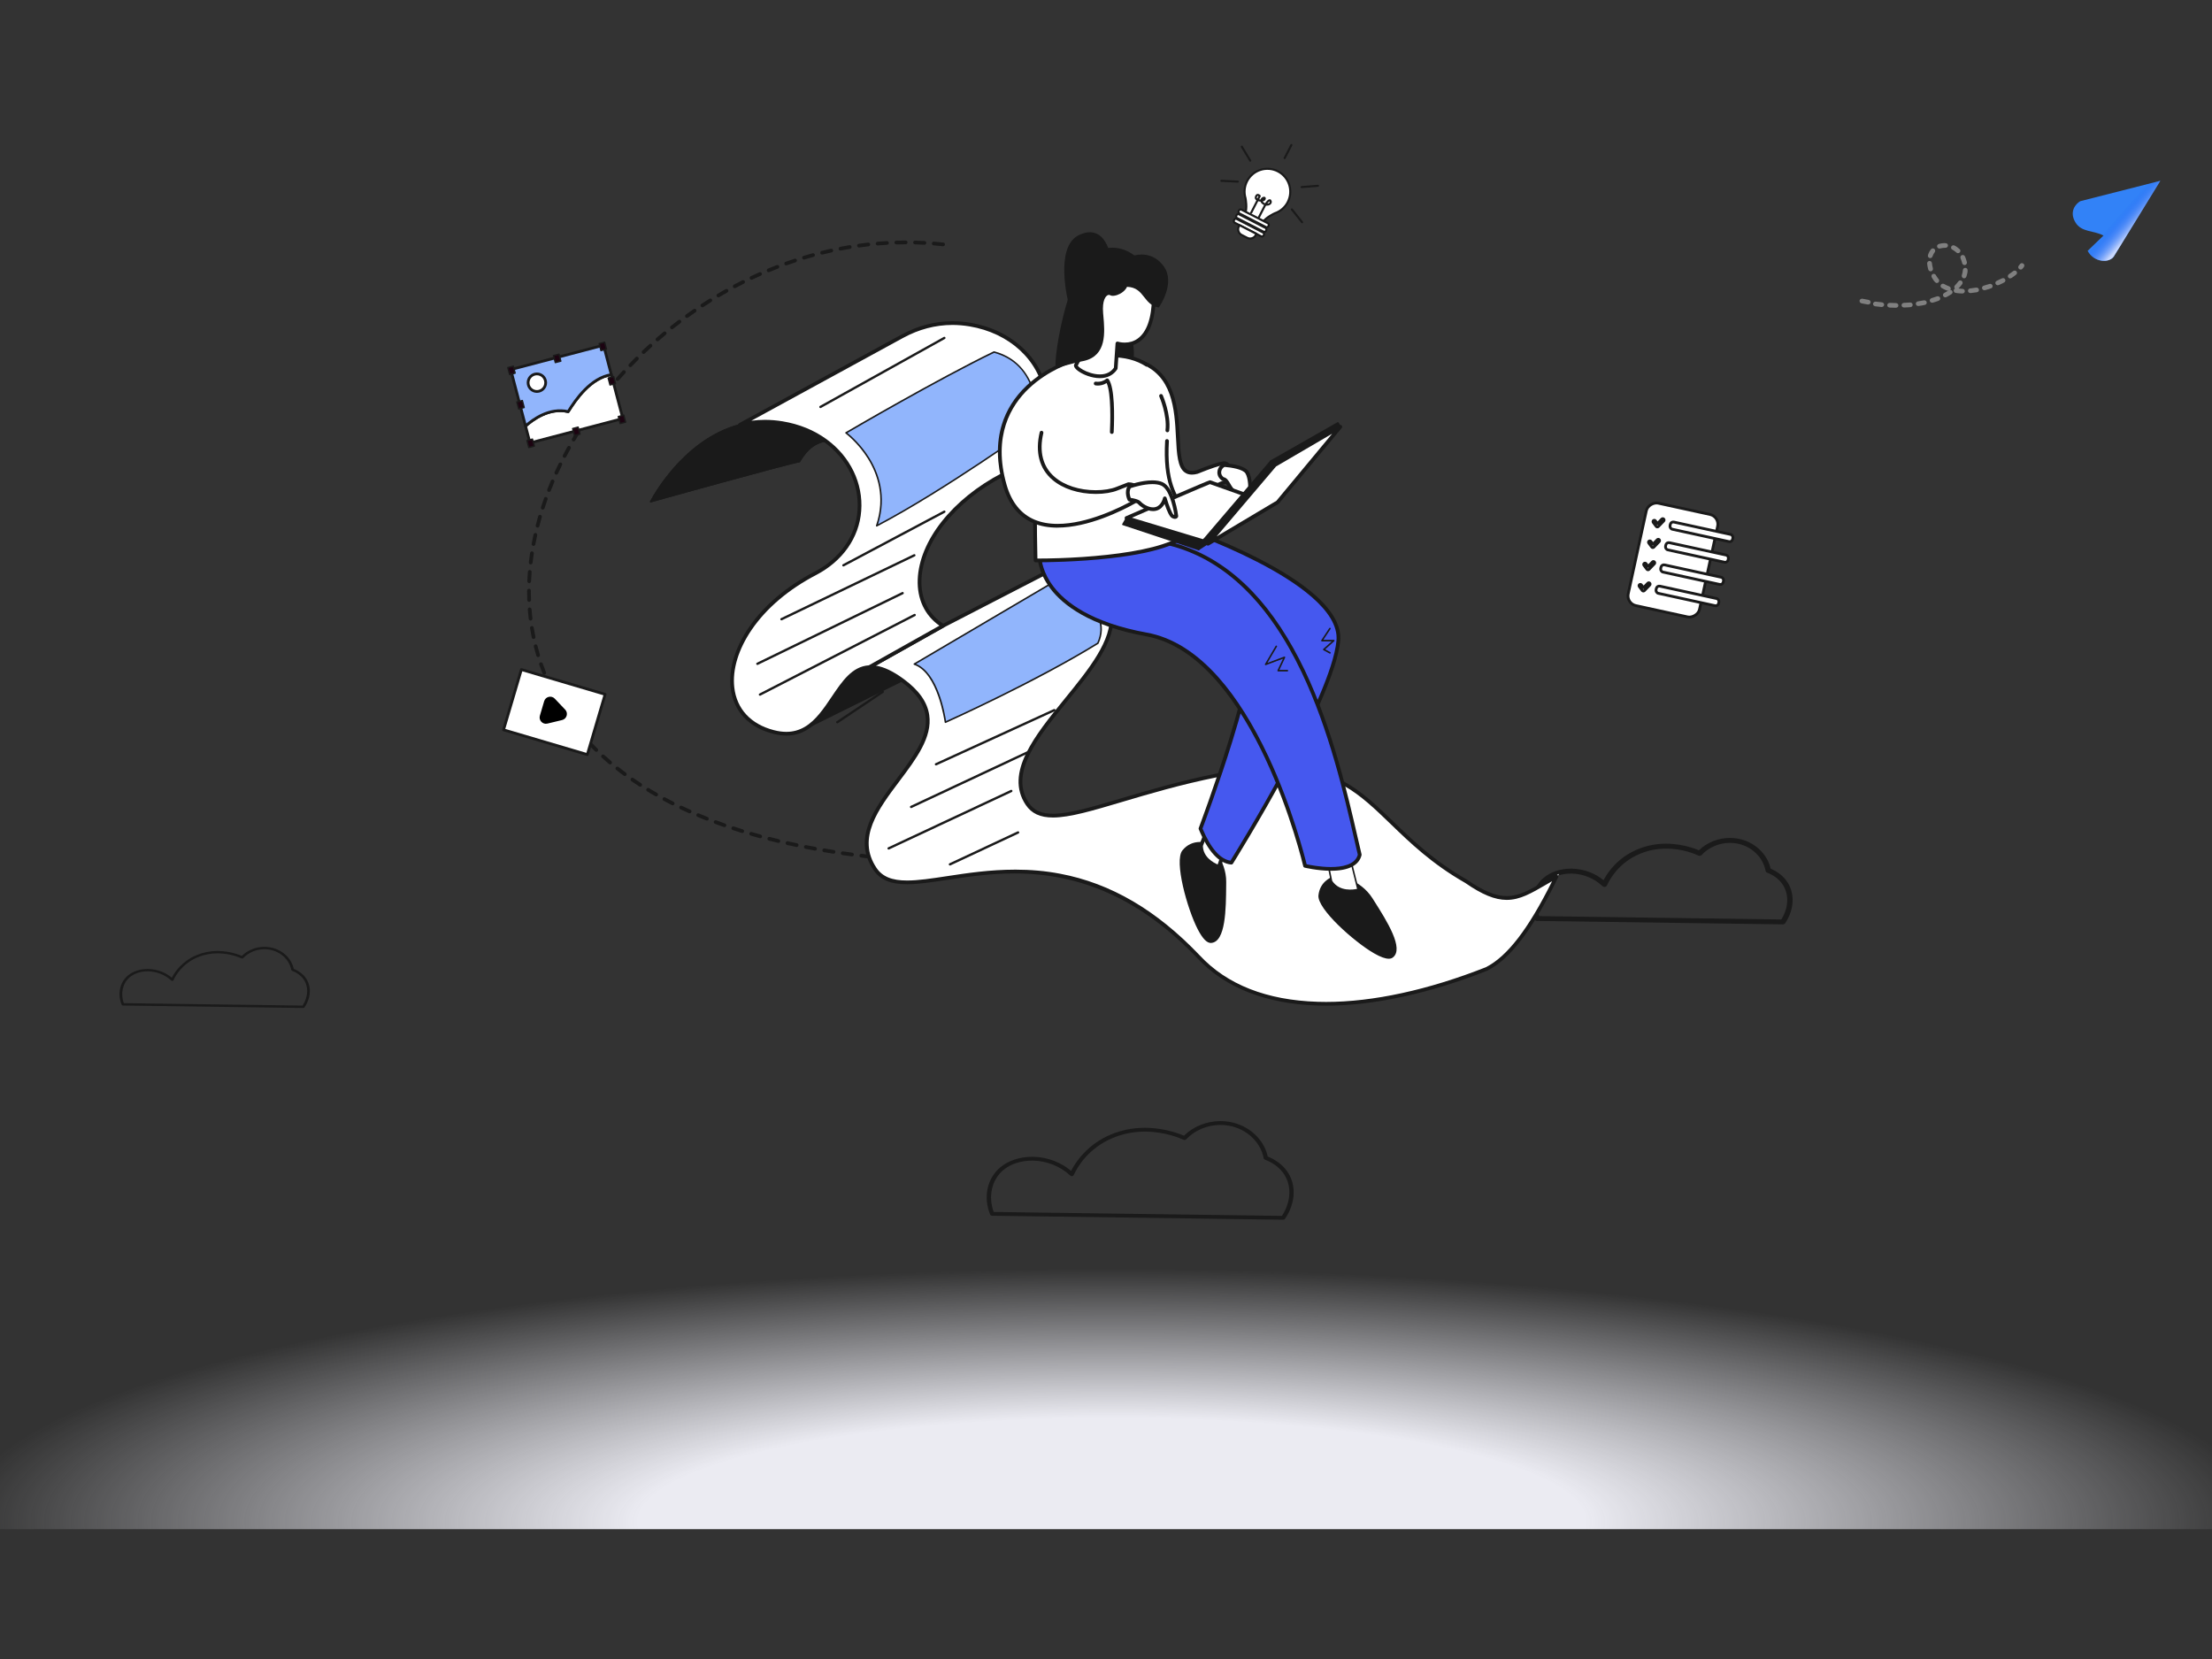 <?xml version="1.0" encoding="UTF-8"?>
<svg id="Layer_1" data-name="Layer 1" xmlns="http://www.w3.org/2000/svg" xmlns:xlink="http://www.w3.org/1999/xlink" viewBox="0 0 1600 1200">
  <rect x="0" y="0" width="1600" height="1200" fill="#333333" stroke="none"/>
  <defs>
    <style>
      .cls-1, .cls-2 {
        fill: none;
      }

      .cls-3 {
        fill: #1c0311;
      }

      .cls-3, .cls-4, .cls-5, .cls-6, .cls-2 {
        stroke: #1a1a1a;
        stroke-linecap: round;
        stroke-linejoin: round;
      }

      .cls-7 {
        clip-path: url(#clippath);
      }

      .cls-8, .cls-5, .cls-6 {
        fill: #fff;
      }

      .cls-9, .cls-4 {
        fill: #91b5fc;
      }

      .cls-10 {
        fill: #3282f7;
      }

      .cls-11 {
        fill: #1a1a1a;
      }

      .cls-12 {
        fill: #4558ef;
      }

      .cls-13 {
        fill: gray;
      }

      .cls-14 {
        fill: url(#_未命名的渐变_10);
      }

      .cls-4, .cls-5 {
        stroke-width: 2px;
      }

      .cls-15 {
        fill: url(#radial-gradient);
      }

      .cls-6, .cls-2 {
        stroke-width: 1.5px;
      }
    </style>
    <clipPath id="clippath">
      <rect class="cls-1" x="-64.62" y="522.57" width="1714.52" height="583.52"/>
    </clipPath>
    <radialGradient id="radial-gradient" cx="665.45" cy="1414.63" fx="665.45" fy="1414.63" r="795.43" gradientTransform="translate(105.56 775.34) scale(1.05 .23)" gradientUnits="userSpaceOnUse">
      <stop offset=".41" stop-color="#ebebf2"/>
      <stop offset="1" stop-color="#ebebf2" stop-opacity="0"/>
    </radialGradient>
    <linearGradient id="_未命名的渐变_10" data-name="未命名的渐变 10" x1="1610.79" y1="855.1" x2="1625.65" y2="808.98" gradientTransform="translate(573.94 1700.1) rotate(-30.99) scale(1 -1)" gradientUnits="userSpaceOnUse">
      <stop offset=".53" stop-color="#1255f5" stop-opacity="0"/>
      <stop offset=".84" stop-color="#c9d8fd"/>
    </linearGradient>
  </defs>
  <g class="cls-7">
    <ellipse class="cls-15" cx="806.31" cy="1100.07" rx="843.58" ry="184.48"/>
  </g>
  <g>
    <path class="cls-11" d="M1111.92,666.16c-.83,0-1.55-.47-1.83-1.18-2.14-5.35-2.69-11-1.58-16.34,1.12-5.4,3.85-10.1,7.9-13.58,4.99-4.29,12.24-6.75,19.89-6.75,.23,0,.46,0,.69,0,4.56,.1,9.11,1.02,13.15,2.64,3.56,1.41,6.84,3.33,9.76,5.71,3.31-6.29,10.5-16.38,24.47-22.26,6.52-2.75,13.5-4.14,20.76-4.14,3.17,0,6.43,.27,9.69,.79,6.41,1.04,11.35,2.83,14.07,3.99,5.86-5.69,13.99-8.94,22.43-8.94,1.83,0,3.67,.16,5.46,.46,11.92,2.04,21.48,10.75,23.97,21.76,4.85,2.07,8.83,5.13,11.54,8.89,3.05,4.23,4.55,9.34,4.34,14.8-.21,5.35-2.05,10.79-5.33,15.75-.35,.53-.98,.86-1.69,.86,0,0-177.71-2.47-177.71-2.47Zm176.59-1.11c5.47-8.85,5.68-18.71,.51-25.87-2.47-3.43-6.2-6.18-10.78-7.97-.6-.24-1.03-.73-1.15-1.31-1.88-10.03-10.33-18-21.03-19.83-1.55-.27-3.14-.4-4.72-.4-7.81,0-15.27,3.18-20.45,8.74-.37,.4-.92,.63-1.51,.63h-.17c-.14,0-.27-.02-.4-.07l-.25-.09c-2.59-1.22-11.62-5.05-23.32-5.05-6.72,0-13.18,1.28-19.19,3.82-14.99,6.32-21.55,18.03-23.67,22.78-.29,.67-1.01,1.11-1.82,1.11-.08,0-.27,0-.35-.03l-.16-.04c-.37-.09-.68-.26-.92-.49-5.89-5.62-13.99-8.93-22.22-9.09-.22,0-.44,0-.66,0-6.71,0-12.79,2.05-17.12,5.78-6.71,5.76-8.97,15.72-5.76,24.98l175.13,2.43Z"/>
    <path class="cls-11" d="M717.64,879.39c-.65,0-1.22-.37-1.44-.91-2.49-6.12-3.13-12.57-1.84-18.66,1.29-6.14,4.45-11.47,9.13-15.42,5.77-4.87,14.16-7.66,23.03-7.66,.27,0,.54,0,.81,0,5.3,.12,10.57,1.16,15.27,3.01,4.47,1.73,8.55,4.14,12.15,7.17,3.2-6.22,11.66-19.22,29.06-26.41,7.62-3.15,15.78-4.75,24.26-4.75,3.7,0,7.52,.31,11.34,.91,8.07,1.28,14.26,3.63,17,4.81,6.83-6.72,16.41-10.56,26.39-10.56,2.12,0,4.25,.18,6.33,.53,13.95,2.35,25.09,12.41,27.86,25.1,5.78,2.35,10.51,5.88,13.71,10.24,3.53,4.8,5.27,10.61,5.02,16.81-.24,6.11-2.39,12.32-6.21,17.98-.28,.41-.77,.66-1.32,.67h0l-210.53-2.87Zm209.64,.08c6.84-10.61,7.16-22.5,.8-31.15-3.01-4.1-7.55-7.39-13.11-9.52-.49-.19-.83-.58-.91-1.04-2.28-11.91-12.54-21.39-25.53-23.58-1.88-.32-3.81-.48-5.74-.48-9.49,0-18.54,3.79-24.82,10.4-.29,.31-.73,.48-1.19,.48-.25,0-.5-.05-.72-.15-2.99-1.39-13.84-5.91-27.87-5.91-8.08,0-15.84,1.52-23.06,4.5-18.01,7.45-25.88,21.26-28.42,26.85-.24,.52-.8,.86-1.44,.86-.06,0-.19,0-.24-.02l-.15-.03c-.31-.07-.55-.21-.75-.39-7.12-6.66-16.91-10.59-26.87-10.78-.27,0-.53,0-.8,0-8.15,0-15.55,2.45-20.83,6.91-8.28,6.99-11,19.07-6.85,30.22l208.5,2.84Z"/>
    <g>
      <g>
        <path class="cls-11" d="M629.63,621.08c-2.29-.25-4.54-.51-6.77-.79-.36-.04-.68-.22-.9-.51s-.32-.64-.28-1c.08-.68,.66-1.19,1.34-1.19h.17c2.22,.28,4.46,.54,6.72,.79,.36,.04,.68,.22,.9,.5,.23,.28,.33,.63,.29,.99-.08,.68-.65,1.2-1.34,1.2h-.12Zm-13.5-1.64c-2.27-.3-4.53-.61-6.74-.93-.36-.05-.67-.24-.89-.53-.22-.29-.31-.65-.26-1,.1-.66,.67-1.16,1.34-1.16h.18c2.2,.33,4.46,.64,6.7,.94,.35,.05,.67,.23,.89,.51,.22,.29,.31,.64,.27,1-.09,.67-.66,1.17-1.34,1.17h-.17Zm-13.45-1.95c-2.23-.35-4.49-.72-6.71-1.09-.35-.06-.67-.26-.87-.55-.21-.29-.29-.65-.23-1.01,.11-.65,.67-1.12,1.33-1.12h.07l.17,.02c2.2,.37,4.44,.74,6.67,1.08,.74,.12,1.24,.81,1.12,1.54-.1,.66-.66,1.14-1.33,1.14l-.21-.02Zm-13.22-2.24l-.17-.02c-2.24-.41-4.49-.83-6.68-1.26-.35-.07-.66-.27-.86-.57-.2-.3-.27-.66-.2-1.01,.12-.63,.68-1.09,1.32-1.09h.08l.18,.02c2.18,.43,4.41,.85,6.64,1.25,.35,.06,.66,.26,.87,.56,.21,.3,.28,.66,.22,1.01-.11,.64-.67,1.11-1.33,1.11h-.07Zm-13.31-2.6l-.19-.03c-2.22-.47-4.46-.95-6.65-1.44-.73-.17-1.18-.89-1.02-1.61,.14-.61,.69-1.05,1.32-1.05h.09l.21,.03c2.18,.49,4.4,.97,6.6,1.43,.35,.08,.66,.28,.85,.58,.2,.3,.26,.66,.19,1.02-.13,.62-.68,1.07-1.32,1.07h-.08Zm-13.24-2.97l-.22-.04c-2.21-.53-4.43-1.08-6.59-1.64-.35-.09-.64-.31-.82-.62-.18-.31-.24-.67-.15-1.02,.15-.6,.69-1.01,1.31-1.01h.1l.23,.04c2.15,.55,4.35,1.1,6.55,1.63,.72,.18,1.17,.91,1,1.63-.15,.61-.69,1.04-1.31,1.04h-.09Zm-13.14-3.37l-.25-.05c-2.18-.6-4.39-1.22-6.54-1.84-.71-.21-1.12-.96-.92-1.67,.17-.57,.7-.97,1.29-.97,.13,0,.26,.02,.38,.06,2.13,.62,4.32,1.24,6.49,1.83,.72,.2,1.14,.94,.95,1.66-.16,.59-.7,.99-1.3,.99h-.11Zm-12.9-3.79c-.13,0-.26-.02-.39-.06-2.17-.67-4.35-1.37-6.48-2.07-.34-.11-.62-.35-.78-.67s-.19-.69-.08-1.03c.18-.55,.7-.93,1.28-.93,.14,0,.29,.02,.42,.07,2.12,.7,4.28,1.39,6.43,2.06,.34,.11,.63,.34,.79,.66,.17,.32,.2,.68,.1,1.03-.18,.57-.69,.95-1.29,.95Zm-12.87-4.24c-.15,0-.3-.03-.45-.08-2.15-.75-4.3-1.53-6.4-2.31-.7-.26-1.05-1.04-.79-1.73,.2-.53,.71-.88,1.27-.88,.16,0,.32,.03,.47,.09,2.08,.77,4.22,1.55,6.35,2.29,.7,.25,1.07,1.02,.83,1.72-.19,.54-.7,.9-1.27,.9Zm-12.7-4.73c-.17,0-.34-.03-.5-.1-2.11-.84-4.23-1.7-6.29-2.57-.69-.29-1.01-1.08-.72-1.77,.21-.5,.7-.83,1.24-.83,.18,0,.35,.04,.52,.11,2.05,.86,4.15,1.72,6.25,2.55,.33,.13,.6,.39,.74,.72s.15,.7,.02,1.03c-.2,.52-.7,.85-1.25,.85Zm-12.49-5.25c-.19,0-.38-.04-.55-.12-2.08-.93-4.16-1.89-6.18-2.85-.67-.32-.96-1.13-.64-1.8,.22-.47,.7-.77,1.22-.77,.2,0,.4,.04,.58,.13,2,.95,4.06,1.9,6.12,2.82,.33,.15,.58,.41,.71,.75s.12,.7-.03,1.03c-.22,.49-.7,.8-1.23,.8Zm-12.24-5.82c-.21,0-.42-.05-.61-.14-2.03-1.03-4.06-2.08-6.04-3.15-.32-.17-.55-.45-.65-.8s-.07-.71,.1-1.03c.24-.44,.69-.71,1.19-.71,.22,0,.44,.06,.64,.16,1.96,1.05,3.97,2.1,5.98,3.11,.32,.16,.56,.44,.67,.78,.11,.34,.09,.71-.08,1.03-.23,.46-.69,.74-1.2,.74Zm-11.93-6.41c-.23,0-.46-.06-.67-.18-1.97-1.13-3.95-2.29-5.87-3.46-.31-.19-.52-.48-.61-.83-.09-.35-.03-.71,.16-1.02,.24-.4,.68-.65,1.15-.65,.25,0,.49,.07,.7,.2,1.9,1.16,3.85,2.31,5.8,3.42,.31,.18,.54,.47,.63,.82s.05,.71-.13,1.02c-.24,.42-.69,.68-1.17,.68Zm-11.57-7.04c-.26,0-.52-.08-.74-.22-1.91-1.24-3.81-2.51-5.66-3.79-.3-.2-.49-.51-.56-.87-.06-.35,.01-.71,.22-1.01,.25-.36,.67-.58,1.11-.58,.28,0,.54,.08,.77,.24,1.83,1.26,3.71,2.53,5.59,3.75,.62,.4,.8,1.24,.4,1.86-.25,.39-.67,.62-1.13,.62Zm-11.14-7.71c-.29,0-.57-.09-.8-.26-1.84-1.36-3.66-2.75-5.42-4.14-.58-.46-.68-1.31-.22-1.89,.26-.33,.65-.51,1.06-.51,.3,0,.6,.1,.84,.29,1.74,1.38,3.54,2.75,5.35,4.09,.29,.21,.48,.53,.53,.88,.05,.36-.03,.71-.25,1-.25,.34-.66,.55-1.09,.55Zm-10.62-8.4c-.32,0-.63-.11-.87-.32-1.74-1.48-3.47-2.99-5.13-4.5-.55-.5-.59-1.36-.09-1.91,.26-.28,.62-.44,1-.44,.34,0,.66,.12,.91,.35,1.64,1.49,3.34,2.99,5.05,4.43,.28,.23,.44,.56,.47,.92,.03,.36-.08,.71-.32,.98-.25,.3-.63,.48-1.03,.48Zm-10.02-9.11c-.35,0-.69-.14-.94-.38-1.63-1.59-3.24-3.23-4.79-4.86-.25-.26-.38-.6-.37-.96s.16-.69,.42-.94c.25-.24,.58-.37,.93-.37,.37,0,.73,.15,.98,.42,1.53,1.61,3.12,3.22,4.72,4.79,.53,.52,.54,1.37,.02,1.91-.25,.26-.6,.41-.97,.41Zm-9.32-9.83c-.39,0-.76-.17-1.01-.46-1.5-1.71-2.98-3.46-4.4-5.22-.47-.58-.38-1.43,.2-1.9,.24-.19,.54-.3,.85-.3,.41,0,.79,.18,1.05,.5,1.4,1.72,2.85,3.45,4.33,5.14,.49,.56,.43,1.41-.12,1.9-.25,.22-.56,.34-.89,.34Zm-8.51-10.53c-.43,0-.83-.2-1.08-.55-1.35-1.82-2.68-3.69-3.96-5.56-.42-.62-.26-1.46,.36-1.87,.23-.15,.49-.23,.76-.23,.45,0,.87,.22,1.12,.59,1.25,1.84,2.56,3.68,3.89,5.47,.44,.6,.32,1.44-.28,1.89-.24,.18-.51,.27-.81,.27Zm-7.61-11.2c-.47,0-.9-.24-1.15-.64-1.19-1.92-2.36-3.9-3.47-5.88-.18-.31-.22-.68-.12-1.02s.32-.64,.64-.81c.2-.11,.43-.17,.66-.17,.49,0,.94,.26,1.18,.69,1.09,1.95,2.24,3.89,3.41,5.78,.39,.63,.19,1.47-.44,1.86-.22,.13-.46,.2-.71,.2Zm-6.62-11.81c-.51,0-.97-.28-1.2-.74-1.02-2.02-2.01-4.09-2.94-6.17-.3-.68,0-1.48,.68-1.78,.17-.08,.36-.12,.55-.12,.53,0,1.01,.31,1.23,.8,.91,2.03,1.88,4.07,2.89,6.06,.16,.32,.19,.69,.08,1.03s-.35,.62-.67,.78c-.19,.1-.4,.14-.61,.14Zm-5.56-12.35c-.56,0-1.05-.33-1.25-.85-.84-2.11-1.64-4.26-2.38-6.4-.12-.34-.1-.7,.06-1.03,.16-.32,.43-.57,.77-.69,.14-.05,.29-.07,.44-.07,.57,0,1.09,.37,1.27,.91,.73,2.1,1.52,4.22,2.34,6.29,.27,.69-.07,1.48-.75,1.75-.16,.06-.33,.1-.5,.1Zm-4.44-12.79c-.59,0-1.12-.4-1.29-.97-.64-2.16-1.25-4.37-1.8-6.57-.09-.35-.03-.71,.15-1.02,.19-.31,.48-.53,.83-.61l.09-.02,.23-.02c.62,0,1.16,.42,1.31,1.02,.54,2.15,1.13,4.32,1.77,6.45,.1,.35,.06,.71-.11,1.03-.17,.32-.46,.55-.8,.65-.12,.04-.25,.06-.38,.06Zm-3.29-13.1c-.64,0-1.19-.45-1.32-1.08-.45-2.21-.87-4.47-1.23-6.71-.06-.36,.03-.71,.24-1,.21-.29,.52-.49,.88-.54l.21-.02c.67,0,1.22,.48,1.33,1.13,.36,2.21,.76,4.43,1.21,6.6,.15,.73-.32,1.44-1.05,1.59l-.08,.02h-.19Zm-2.16-13.35c-.68,0-1.26-.51-1.34-1.19-.27-2.26-.49-4.55-.66-6.8-.06-.74,.5-1.39,1.24-1.45h0c.8,0,1.39,.55,1.44,1.24,.17,2.23,.39,4.48,.65,6.69,.09,.74-.44,1.41-1.18,1.5h-.16Zm-1.04-13.51c-.73,0-1.32-.57-1.35-1.3-.08-2.08-.11-4.2-.11-6.29v-.55c0-.74,.61-1.35,1.35-1.35,.36,0,.7,.14,.96,.4,.25,.26,.39,.59,.39,.96v.54c0,2.06,.04,4.14,.11,6.19,.03,.74-.55,1.37-1.3,1.4h-.05Zm-.06-13.56c-.31-.01-.65-.17-.89-.43-.24-.27-.37-.61-.36-.97,.09-2.26,.23-4.56,.41-6.83,.06-.71,.63-1.24,1.35-1.24,.85,.06,1.4,.71,1.34,1.46-.18,2.26-.31,4.53-.41,6.73-.03,.73-.62,1.29-1.35,1.29h-.1Zm1-13.53c-.34-.04-.66-.22-.88-.5-.22-.28-.32-.64-.28-.99,.26-2.22,.56-4.5,.9-6.76,.1-.65,.67-1.15,1.33-1.15l.21,.02c.35,.05,.67,.24,.88,.53,.21,.29,.3,.65,.25,1-.34,2.22-.64,4.46-.89,6.67-.08,.68-.65,1.19-1.34,1.19h-.17Zm2.13-13.39l-.18-.02c-.72-.14-1.21-.84-1.07-1.57,.41-2.21,.87-4.46,1.36-6.68,.14-.62,.68-1.06,1.32-1.06h.09l.21,.03c.72,.16,1.18,.88,1.03,1.61-.49,2.21-.94,4.43-1.35,6.6-.12,.64-.68,1.1-1.33,1.1h-.08Zm2.9-13.23l-.24-.04c-.72-.18-1.15-.92-.97-1.64,.56-2.17,1.16-4.39,1.79-6.58,.17-.57,.7-.97,1.3-.97,.13,0,.25,.02,.38,.05,.35,.1,.63,.33,.81,.64s.21,.68,.11,1.03c-.62,2.15-1.22,4.33-1.77,6.5-.15,.6-.69,1.01-1.31,1.01h-.1Zm3.87-13.02c-.14,0-.28-.02-.41-.06-.35-.11-.63-.35-.79-.67-.16-.32-.19-.69-.08-1.03,.69-2.14,1.43-4.31,2.19-6.46,.19-.54,.7-.9,1.27-.9,.15,0,.31,.03,.45,.08,.34,.12,.61,.37,.77,.69,.15,.32,.17,.69,.05,1.03-.76,2.12-1.48,4.27-2.17,6.38-.18,.56-.69,.93-1.28,.93Zm4.55-12.77c-.17,0-.33-.03-.49-.09-.69-.27-1.04-1.05-.77-1.75,.82-2.11,1.68-4.23,2.56-6.32,.21-.5,.7-.83,1.24-.83,.18,0,.36,.04,.53,.11,.33,.14,.59,.4,.72,.73,.14,.33,.13,.7,0,1.03-.87,2.06-1.72,4.16-2.53,6.24-.2,.52-.69,.86-1.26,.86Zm5.27-12.49c-.19,0-.38-.04-.56-.12-.33-.15-.58-.42-.7-.76-.13-.34-.11-.7,.04-1.03,.93-2.05,1.91-4.12,2.91-6.16,.22-.46,.7-.76,1.21-.76,.2,0,.41,.05,.59,.14,.67,.33,.95,1.13,.62,1.8-.98,2.02-1.95,4.07-2.88,6.1-.22,.48-.7,.79-1.23,.79Zm5.94-12.18c-.22,0-.43-.05-.62-.15-.32-.17-.55-.45-.66-.79-.11-.34-.08-.71,.09-1.03,1.04-2,2.13-4.02,3.23-6,.24-.43,.69-.7,1.18-.7,.23,0,.46,.06,.66,.17,.31,.17,.54,.46,.64,.81,.1,.35,.06,.71-.12,1.03-1.09,1.96-2.16,3.96-3.19,5.94-.24,.45-.69,.73-1.2,.73Zm6.57-11.86c-.24,0-.48-.06-.68-.19-.64-.38-.86-1.21-.48-1.85,1.14-1.94,2.33-3.9,3.53-5.83,.25-.4,.68-.64,1.15-.64,.25,0,.5,.07,.71,.2,.63,.39,.83,1.23,.43,1.86-1.19,1.91-2.36,3.85-3.49,5.77-.24,.41-.69,.67-1.16,.67Zm7.16-11.51c-.26,0-.52-.08-.74-.22-.62-.41-.8-1.25-.39-1.87,1.23-1.88,2.51-3.78,3.81-5.65,.25-.36,.67-.58,1.11-.58,.28,0,.54,.08,.77,.24,.61,.42,.77,1.27,.34,1.88-1.28,1.85-2.55,3.73-3.77,5.59-.25,.38-.67,.61-1.13,.61Zm7.71-11.15c-.29,0-.56-.09-.79-.26-.6-.43-.73-1.28-.3-1.88,1.33-1.82,2.69-3.66,4.07-5.46,.26-.34,.65-.53,1.07-.53,.3,0,.58,.1,.82,.28,.59,.45,.7,1.3,.26,1.89-1.37,1.79-2.72,3.61-4.03,5.41-.25,.35-.66,.56-1.09,.56Zm8.23-10.77c-.3,0-.6-.11-.84-.3-.28-.22-.46-.55-.5-.9-.04-.36,.06-.71,.29-.99,1.41-1.76,2.86-3.53,4.32-5.26,.26-.31,.63-.48,1.03-.48,.32,0,.63,.11,.87,.32,.27,.23,.44,.56,.48,.91s-.08,.71-.31,.99c-1.45,1.72-2.89,3.47-4.28,5.21-.26,.32-.64,.51-1.05,.51Zm8.72-10.38c-.33,0-.65-.12-.89-.34-.27-.24-.43-.57-.45-.92-.02-.36,.1-.71,.33-.98,1.48-1.69,3.02-3.39,4.56-5.06,.25-.28,.62-.44,.99-.44,.34,0,.66,.13,.91,.36,.27,.25,.42,.58,.43,.94s-.11,.7-.36,.97c-1.52,1.65-3.04,3.34-4.51,5.01-.25,.29-.62,.46-1.01,.46Zm9.18-9.97c-.35,0-.68-.13-.94-.38-.26-.25-.41-.58-.41-.94,0-.36,.13-.7,.38-.96,1.56-1.62,3.17-3.25,4.78-4.85,.25-.25,.59-.39,.95-.39s.7,.14,.96,.4c.52,.53,.52,1.38,0,1.91-1.59,1.58-3.19,3.2-4.74,4.81-.26,.26-.61,.41-.97,.41Zm9.62-9.55c-.37,0-.72-.15-.98-.42-.51-.54-.49-1.4,.05-1.91,1.64-1.56,3.32-3.11,4.99-4.63,.25-.23,.57-.35,.91-.35,.38,0,.74,.16,1,.44,.5,.56,.46,1.41-.09,1.91-1.66,1.5-3.32,3.05-4.94,4.59-.25,.24-.58,.37-.93,.37Zm10.05-9.13c-.39,0-.76-.17-1.02-.47-.49-.56-.43-1.41,.13-1.9,1.72-1.49,3.47-2.98,5.21-4.42,.24-.2,.55-.31,.86-.31,.4,0,.78,.18,1.04,.49,.48,.57,.4,1.43-.18,1.9-1.72,1.43-3.46,2.9-5.16,4.38-.25,.21-.56,.33-.88,.33Zm10.47-8.68c-.41,0-.8-.19-1.06-.51-.46-.58-.37-1.44,.22-1.9,1.77-1.41,3.59-2.81,5.4-4.18,.23-.18,.52-.27,.81-.27,.42,0,.82,.2,1.08,.53,.45,.59,.33,1.44-.26,1.89-1.79,1.36-3.59,2.75-5.35,4.14-.24,.19-.53,.29-.84,.29Zm10.84-8.2c-.43,0-.84-.21-1.09-.56-.44-.6-.3-1.45,.3-1.88,1.84-1.33,3.72-2.65,5.58-3.93,.23-.16,.49-.24,.76-.24,.44,0,.86,.22,1.11,.58,.42,.62,.27,1.46-.35,1.88-1.84,1.27-3.7,2.58-5.53,3.9-.23,.17-.5,.26-.79,.26Zm11.19-7.7c-.46,0-.88-.23-1.13-.61-.41-.62-.23-1.46,.39-1.87,1.89-1.24,3.82-2.47,5.75-3.67,.21-.13,.46-.2,.71-.2,.47,0,.9,.24,1.14,.63,.39,.63,.2,1.47-.43,1.86-1.91,1.19-3.82,2.41-5.7,3.64-.22,.14-.47,.22-.74,.22Zm11.53-7.18c-.48,0-.92-.25-1.16-.66-.18-.31-.24-.67-.15-1.02,.09-.35,.31-.64,.62-.83,1.96-1.16,3.94-2.3,5.91-3.41,.2-.11,.43-.17,.66-.17,.49,0,.94,.26,1.18,.69,.18,.31,.22,.68,.12,1.03s-.32,.64-.64,.81c-1.95,1.09-3.92,2.23-5.86,3.37-.2,.12-.44,.19-.69,.19Zm11.84-6.64c-.5,0-.96-.27-1.19-.72-.35-.66-.1-1.48,.56-1.83,2.01-1.06,4.05-2.12,6.06-3.13,.19-.09,.4-.14,.61-.14,.51,0,.98,.29,1.21,.74,.33,.67,.06,1.48-.6,1.81-2,1-4.02,2.04-6.01,3.1-.2,.1-.41,.16-.63,.16Zm12.14-6.08c-.52,0-1-.3-1.22-.77-.32-.67-.03-1.48,.64-1.8,2.05-.97,4.14-1.92,6.2-2.84,.17-.08,.36-.12,.55-.12,.53,0,1.02,.31,1.23,.8,.15,.33,.16,.7,.03,1.03-.13,.34-.38,.6-.71,.75-2.05,.9-4.11,1.85-6.15,2.81-.18,.09-.37,.13-.58,.13Zm12.41-5.49c-.55,0-1.04-.33-1.25-.83-.28-.69,.04-1.48,.73-1.76,2.09-.87,4.22-1.72,6.33-2.53,.16-.06,.32-.09,.49-.09,.55,0,1.06,.35,1.26,.86,.27,.69-.08,1.47-.77,1.74-2.09,.81-4.2,1.65-6.27,2.51-.17,.07-.34,.1-.52,.1Zm12.67-4.89c-.57,0-1.08-.36-1.27-.89-.12-.34-.1-.7,.05-1.03,.15-.33,.43-.57,.77-.69,2.13-.76,4.3-1.51,6.45-2.22,.14-.05,.28-.07,.43-.07,.58,0,1.09,.37,1.28,.92,.11,.34,.09,.71-.08,1.03s-.44,.56-.78,.67c-2.12,.7-4.27,1.44-6.39,2.2-.14,.05-.3,.08-.46,.08Zm12.89-4.25c-.6,0-1.12-.39-1.29-.96-.1-.35-.07-.71,.1-1.03,.17-.32,.45-.55,.8-.65,2.17-.66,4.38-1.29,6.56-1.89l.1-.03,.26-.02c.6,0,1.14,.41,1.3,.99,.2,.72-.23,1.46-.94,1.66-2.16,.59-4.34,1.22-6.49,1.87-.13,.04-.26,.06-.39,.06Zm13.1-3.6c-.62,0-1.16-.42-1.31-1.03-.09-.35-.03-.71,.15-1.02,.19-.31,.48-.53,.83-.61,2.2-.54,4.44-1.07,6.65-1.55l.08-.02h.21c.63-.01,1.18,.43,1.32,1.04,.16,.73-.3,1.45-1.03,1.61-2.18,.48-4.4,1-6.58,1.54l-.09,.02-.23,.02Zm13.27-2.92c-.65,0-1.2-.46-1.32-1.09-.14-.73,.34-1.44,1.07-1.58,2.23-.43,4.49-.83,6.73-1.2h.06s.16-.02,.16-.02c.66,0,1.22,.48,1.33,1.13,.06,.35-.02,.71-.23,1-.21,.29-.52,.49-.88,.55-2.21,.36-4.45,.76-6.66,1.19h-.07s-.18,.02-.18,.02Zm13.41-2.21c-.67,0-1.24-.5-1.34-1.16-.05-.36,.04-.71,.26-1,.22-.29,.53-.47,.89-.52,2.24-.31,4.51-.59,6.76-.84h.02c.83,0,1.4,.51,1.47,1.19,.08,.74-.46,1.41-1.19,1.49-2.22,.25-4.47,.53-6.69,.83h-.18Zm60.68-.89c-2.23-.24-4.48-.46-6.71-.64-.74-.06-1.29-.71-1.24-1.45,.06-.7,.65-1.24,1.35-1.24,2.36,.19,4.64,.41,6.89,.65,.74,.08,1.27,.75,1.19,1.49-.07,.69-.65,1.2-1.34,1.2h-.15Zm-47.21-.59c-.7,0-1.29-.54-1.34-1.24-.03-.36,.08-.71,.31-.98,.23-.28,.56-.44,.92-.47,2.26-.19,4.54-.35,6.79-.47h0c.79,0,1.38,.56,1.42,1.27,.04,.74-.53,1.38-1.27,1.42-2.23,.12-4.49,.28-6.72,.47h-.11Zm33.76-.51c-2.22-.12-4.48-.21-6.72-.27-.36,0-.69-.16-.94-.42-.25-.26-.38-.6-.37-.96,.02-.73,.62-1.32,1.34-1.32,2.31,.06,4.6,.15,6.85,.27,.74,.04,1.31,.68,1.28,1.42-.04,.72-.63,1.28-1.35,1.28h-.09Zm-20.24-.25c-.73,0-1.33-.58-1.35-1.31,0-.36,.12-.7,.37-.97,.25-.26,.58-.41,.94-.42,2.26-.07,4.55-.1,6.81-.1,.74,0,1.35,.6,1.35,1.35,0,.36-.14,.7-.39,.96-.26,.26-.59,.4-.95,.4-2.24,0-4.5,.04-6.74,.1h-.04Z"/>
        <path class="cls-11" d="M639.57,622.11c-1.14-.11-2.26-.22-3.39-.33-.74-.07-1.28-.73-1.21-1.48,.07-.69,.65-1.22,1.34-1.22,1.25,.12,2.37,.23,3.5,.34,.36,.03,.68,.21,.91,.48,.23,.28,.34,.63,.3,.99-.07,.69-.64,1.22-1.34,1.22h-.12Z"/>
      </g>
      <g>
        <g>
          <path class="cls-8" d="M578.15,333.93c-.4-.81-106.65,28.49-107.38,28.9,.35-.69,23.01-44.8,64.36-55.48,9.33-2.42,19.61-3.12,30.8-1.25,12.35,2.07,22.84,6.61,31.26,12.78-8.98,1.56-14.28,7.06-19.04,15.05Z"/>
          <path class="cls-8" d="M470.77,362.82h0s0,0,0,0Z"/>
        </g>
        <g>
          <g>
            <path class="cls-11" d="M578.15,333.93c-.4-.81-106.65,28.49-107.38,28.9,.35-.69,23.01-44.8,64.36-55.48,9.33-2.42,19.61-3.12,30.8-1.25,12.35,2.07,22.84,6.61,31.26,12.78-8.98,1.56-14.28,7.06-19.04,15.05Z"/>
            <path class="cls-11" d="M470.77,363.39c-.14,0-.28-.05-.39-.16-.18-.17-.22-.44-.11-.66,.24-.47,5.95-11.59,16.88-24.11,9.94-11.37,26.3-26.1,47.84-31.66,10.04-2.6,20.48-3.02,31.04-1.26,11.96,2,22.56,6.33,31.5,12.88,.18,.13,.27,.36,.22,.58-.05,.22-.23,.39-.45,.43-7.8,1.36-13.2,5.64-18.65,14.79-.11,.18-.31,.28-.51,.27-.04,0-.07,0-.1-.01-4.28,.28-105.81,28.45-107.03,28.86-.07,.03-.15,.05-.23,.05Zm82.54-57.79c-6.12,0-12.15,.76-18.04,2.29-21.26,5.49-37.44,20.06-47.27,31.31-8.93,10.22-14.33,19.48-16.09,22.69,6.43-1.88,33.4-9.31,52.1-14.4,43.99-11.98,52.12-13.87,53.82-14.11,5.29-8.78,10.58-13.17,17.99-14.81-8.58-6.02-18.65-10.03-29.97-11.92-4.2-.7-8.38-1.05-12.52-1.05Zm24.34,28.59h0Zm0,0h0s0,0,0,0Zm0,0s0,0,0,0c0,0,0,0,0,0Zm0,0s0,0,0,0c0,0,0,0,0,0Zm0,0h0s0,0,0,0Zm0,0s0,0,0,0c0,0,0,0,0,0Z"/>
          </g>
          <path class="cls-11" d="M470.77,363.39c-.14,0-.29-.06-.4-.17-.22-.22-.22-.58,0-.8,.22-.22,.58-.22,.8,0,.22,.22,.22,.58,0,.8h0c-.11,.12-.25,.17-.4,.17Z"/>
        </g>
        <g>
          <path class="cls-11" d="M470.77,363.39c-.14,0-.28-.05-.39-.16-.18-.17-.22-.44-.11-.66,.24-.47,5.95-11.59,16.88-24.11,9.94-11.37,26.3-26.1,47.84-31.66,10.04-2.6,20.48-3.02,31.04-1.26,11.96,2,22.56,6.33,31.5,12.88,.18,.13,.27,.36,.22,.58-.05,.22-.23,.39-.45,.43-7.8,1.36-13.2,5.64-18.65,14.79-.11,.18-.31,.28-.51,.27-.04,0-.07,0-.1-.01-4.28,.28-105.81,28.45-107.03,28.86-.07,.03-.15,.05-.23,.05Zm82.54-57.79c-6.12,0-12.15,.76-18.04,2.29-21.26,5.49-37.44,20.06-47.27,31.31-8.93,10.22-14.33,19.48-16.09,22.69,6.43-1.88,33.4-9.31,52.1-14.4,43.99-11.98,52.12-13.87,53.82-14.11,5.29-8.78,10.58-13.17,17.99-14.81-8.58-6.02-18.65-10.03-29.97-11.92-4.2-.7-8.38-1.05-12.52-1.05Zm24.34,28.59h0Zm0,0h0s0,0,0,0Zm0,0s0,0,0,0c0,0,0,0,0,0Zm0,0s0,0,0,0c0,0,0,0,0,0Zm0,0h0s0,0,0,0Zm0,0s0,0,0,0c0,0,0,0,0,0Z"/>
          <path class="cls-11" d="M470.77,363.39c-.14,0-.29-.06-.4-.17-.22-.22-.22-.58,0-.8,.22-.22,.58-.22,.8,0,.22,.22,.22,.58,0,.8h0c-.11,.12-.25,.17-.4,.17Z"/>
        </g>
      </g>
      <g>
        <path class="cls-8" d="M959.29,726.85c-39.9,0-72.02-11.83-92.9-34.21-39.4-41.37-82.62-61.48-132.12-61.48-18.12,0-34.52,2.49-49,4.69-11.18,1.7-20.84,3.16-29.11,3.16h0c-11.89,0-19.28-3.12-23.96-10.13-15.19-22.7,1.01-44.24,16.67-65.08,12.03-15.99,23.38-31.1,21.15-46.35-1.29-8.8-7.04-16.85-17.59-24.61-8.71-6.41-16.08-9.53-22.53-9.53-.34,0-.68,0-1.01,.03l-.42-1.47,53.28-29.91,79.71-41.16,.11-.02c1.28-.26,2.62-.39,3.96-.39,6.8,0,14.47,3.22,23.46,9.84,9.38,6.91,14.49,14.6,15.62,23.5,2.49,19.57-15.48,41.65-32.86,62.99-20.98,25.77-42.67,52.42-28.06,74.26,3.72,5.56,9.45,8.15,18.04,8.15,11.85,0,28.43-4.93,49.43-11.17,18.85-5.6,42.31-12.58,69.54-18.05,16.77-3.37,31.14-5,43.95-5,41.72,0,59.81,17.47,82.71,39.58,13.91,13.43,29.67,28.65,53.62,42.31,11.91,8.25,20.8,11.92,28.89,11.92h0c9.12,0,17-4.6,27.9-10.96,2.41-1.4,4.95-2.89,7.69-4.43l2.19-1.23-1.1,2.26c-18.26,37.57-34.47,58.93-50.99,67.22-41.88,16.54-82.06,25.26-116.24,25.27Z"/>
        <path class="cls-11" d="M959.19,727.42c-2.08,0-4.13-.03-6.17-.1-18.29-.57-34.88-3.69-49.33-9.27-14.91-5.76-27.6-14.18-37.72-25.02-39.25-41.21-82.44-61.25-132.05-61.25-18.06,0-34.26,2.46-48.56,4.63-11.27,1.71-21,3.19-29.3,3.19-12.03,0-19.54-3.2-24.35-10.39-15.41-23.03,.91-44.74,16.69-65.73,11.95-15.9,23.24-30.92,21.04-45.93-1.27-8.64-6.95-16.57-17.36-24.24-8.61-6.34-15.87-9.42-22.2-9.42-.33,0-.65,0-.98,.03h0c-.67,0-1.19-.39-1.36-.97-.18-.61,.09-1.25,.64-1.55l53.28-29.91,79.63-41.12c.11-.06,.23-.1,.36-.13,1.3-.26,2.67-.39,4.05-.39,6.94,0,14.73,3.25,23.82,9.94,9.51,7.01,14.7,14.82,15.85,23.88,2.52,19.81-15.53,41.98-32.98,63.42-20.85,25.61-42.41,52.1-28.03,73.59,3.62,5.41,9.2,7.93,17.57,7.93,11.69,0,28.27-4.93,49.27-11.17,18.86-5.61,42.33-12.59,69.58-18.06,16.75-3.36,31.13-5,43.97-5,14.02,0,26.05,1.96,36.79,5.99,18.73,7.03,31.55,19.41,46.4,33.74,13.89,13.41,29.62,28.6,53.51,42.23,11.81,8.18,20.62,11.82,28.61,11.82,9.01,0,16.82-4.56,27.63-10.86,2.44-1.42,4.96-2.89,7.69-4.43,.2-.11,.43-.17,.66-.17,.34,0,.67,.13,.92,.36,.43,.41,.55,1.04,.29,1.58-18.32,37.68-34.6,59.12-51.25,67.47-41.98,16.58-82.27,25.32-116.6,25.32Zm-224.92-98.39c11.41,0,22.05,.96,32.52,2.95,36.75,6.95,69.84,26.32,101.15,59.2,19.63,21.04,48.28,32.29,85.17,33.45,2.01,.06,4.04,.1,6.09,.1,33.98,0,73.92-8.68,115.49-25.09,15.43-7.75,30.72-27.56,47.98-62.25-1.31,.76-2.59,1.5-3.84,2.23-11.24,6.56-19.37,11.3-28.99,11.3-8.5,0-17.77-3.79-30.04-12.3-24.09-13.74-39.95-29.05-53.94-42.57-22.58-21.8-40.41-39.02-81.04-39.02-12.67,0-26.97,1.63-43.71,5-27.12,5.45-50.52,12.4-69.32,18-21.24,6.32-38,11.3-50.12,11.3-9.31,0-15.58-2.9-19.75-9.13-15.49-23.15,6.71-50.42,28.18-76.8,17.09-21,34.77-42.71,32.4-61.38-1.05-8.29-5.89-15.51-14.77-22.05-8.6-6.34-15.87-9.42-22.21-9.42-1.14,0-2.26,.1-3.34,.3l-79.42,41-49.21,27.63c5.99,.93,12.61,4.11,20.15,9.66,11.03,8.12,17.06,16.63,18.43,26.02,2.37,16.13-9.25,31.58-21.55,47.94-15.22,20.24-30.95,41.16-16.6,62.61,4.25,6.36,11.09,9.19,22.16,9.19,8.08,0,17.7-1.46,28.83-3.15,14.54-2.21,31.02-4.71,49.32-4.71Z"/>
      </g>
      <g>
        <path class="cls-9" d="M661.35,480.35l102.2-60.17s43.34,16.86,30.59,45.07c-46.28,28.57-110.27,57.15-110.27,57.15,0,0-4.68-36.01-22.52-42.05Z"/>
        <path class="cls-11" d="M683.86,522.96c-.1,0-.19-.02-.28-.07-.16-.09-.26-.24-.28-.42-.05-.36-4.84-35.73-22.14-41.59-.21-.07-.36-.26-.38-.48-.02-.22,.08-.43,.28-.54l102.2-60.17c.15-.09,.33-.1,.49-.04,1.01,.39,24.7,9.77,31.51,26.46,2.56,6.28,2.36,12.8-.62,19.38-.05,.1-.12,.19-.22,.25-45.78,28.27-109.7,56.9-110.34,57.18-.07,.03-.15,.05-.23,.05Zm-21.22-42.72c15.85,6.62,20.89,36.09,21.67,41.34,7.02-3.17,66.22-30.09,109.37-56.71,2.77-6.23,2.95-12.39,.53-18.33-6.26-15.34-28.03-24.67-30.63-25.73l-100.95,59.43Z"/>
      </g>
      <g>
        <path class="cls-8" d="M725.32,343.39c-60.75,31.64-76.17,88.78-43.21,109.25l-53.28,29.92c-20.46,1.06-26.99,33.13-46.02,44.33-6.15,3.62-13.62,5.06-23.3,2.55-48.9-12.68-37.43-79.48,30.19-114.69,42.04-21.9,40.81-71.52,7.5-95.87-8.43-6.16-18.91-10.71-31.26-12.78-11.2-1.87-21.48-1.17-30.8,1.25l117.24-63.98,.24-.14c13.55-7.4,29.94-11.67,48.95-8.49,61.19,10.25,76.44,81.21,23.76,108.65Z"/>
        <path class="cls-11" d="M568.76,532.05c-3.02,0-6.25-.44-9.59-1.31-17.9-4.64-28.8-16.45-30.71-33.26-1.53-13.49,3.13-28.97,13.13-43.58,10.87-15.88,27.29-29.84,47.49-40.35,18.42-9.59,29.78-25.71,31.18-44.22,1.43-18.94-7.48-37.4-23.85-49.37-8.7-6.37-19.03-10.58-30.69-12.53-4.14-.69-8.31-1.04-12.4-1.04-6.04,0-12.04,.76-17.85,2.27l-.1,.03-.24,.02c-.56,0-1.05-.33-1.26-.85-.25-.63,.01-1.35,.61-1.68l117.47-64.11c11.81-6.45,24.25-9.72,36.98-9.72,4.23,0,8.55,.36,12.84,1.08,29.97,5.02,52.05,25.45,56.27,52.06,1.8,11.38,.04,22.74-5.11,32.86-5.42,10.65-14.5,19.58-26.3,25.89l-.69,.37c-35.07,18.27-58.39,47.57-59.42,74.66-.53,13.95,5.26,25.4,16.3,32.25,.4,.25,.65,.7,.64,1.18-.01,.47-.27,.91-.69,1.14l-53.28,29.92c-.18,.1-.39,.16-.59,.17-10.93,.57-17.84,10.82-25.15,21.68-5.78,8.59-11.76,17.47-20.26,22.47-4.57,2.69-9.39,4-14.73,4Zm-15.45-228.36c4.24,0,8.56,.36,12.84,1.08,12.08,2.02,22.79,6.4,31.84,13.02,17.13,12.52,26.46,31.87,24.95,51.75-1.47,19.46-13.37,36.37-32.63,46.41-19.81,10.32-35.89,23.97-46.51,39.49-9.64,14.08-14.14,28.91-12.68,41.76,1.78,15.62,11.97,26.61,28.71,30.95,3.11,.81,6.11,1.22,8.9,1.22,4.86,0,9.23-1.19,13.37-3.62,7.97-4.69,13.78-13.31,19.39-21.65,7.63-11.33,14.84-22.04,26.93-22.85l51.08-28.68c-10.66-7.48-16.22-19.29-15.69-33.41,1.06-28.04,24.95-58.24,60.87-76.95,22.57-11.75,34.32-33.33,30.69-56.3-4.03-25.44-25.24-44.99-54.05-49.82-4.14-.69-8.31-1.05-12.39-1.05-12.28,0-24.28,3.16-35.68,9.38l-109.81,59.93c3.26-.44,6.57-.66,9.87-.66Z"/>
      </g>
      <g>
        <path class="cls-9" d="M634.15,380.34c49.1-25.65,115.98-73.65,115.98-73.65,0,0,4.29-42.66-31.12-52.05-42.12,20.39-107.05,58.46-107.05,58.46,0,0,36.15,26.63,22.19,67.24Z"/>
        <path class="cls-11" d="M634.15,380.9c-.13,0-.26-.05-.37-.14-.17-.15-.24-.39-.17-.61,7.13-20.76,.79-37.74-5.79-48.34-7.15-11.52-16.12-18.2-16.21-18.27-.15-.11-.24-.29-.23-.48,0-.19,.11-.36,.28-.46,.65-.38,65.43-38.31,107.09-58.48,.12-.06,.26-.07,.39-.04,18.55,4.92,26.14,19,29.24,29.94,3.34,11.81,2.31,22.61,2.3,22.71-.02,.16-.1,.31-.23,.4-.67,.48-67.48,48.31-116.05,73.69-.08,.04-.17,.06-.26,.06Zm-21.19-67.74c2.24,1.8,9.68,8.17,15.81,18.03,6.58,10.58,12.93,27.42,6.36,48,47.02-24.78,110.3-69.83,114.46-72.81,.13-1.67,.72-11.46-2.29-22.07-4.38-15.42-13.87-25.19-28.23-29.07-39.25,19.02-98.89,53.71-106.11,57.92Z"/>
      </g>
      <g>
        <path class="cls-11" d="M652.88,492.22l-70.07,34.67c19.03-11.19,25.56-43.27,46.02-44.33,6.39-.33,14.14,2.36,24.05,9.66Z"/>
        <path class="cls-11" d="M582.81,527.45c-.2,0-.4-.11-.5-.3-.14-.27-.05-.6,.21-.76,8.13-4.78,13.98-13.48,19.65-21.89,7.58-11.26,14.75-21.9,26.63-22.52,7.01-.37,14.99,2.83,24.41,9.77,.16,.12,.24,.31,.23,.5s-.14,.37-.31,.46l-70.07,34.67c-.08,.04-.17,.06-.25,.06Zm47.08-44.36c-.35,0-.69,0-1.03,.03-11.32,.59-18.33,11-25.76,22.02-4.43,6.58-8.98,13.33-14.67,18.33l63.36-31.35c-8.41-6.07-15.6-9.03-21.91-9.03Z"/>
      </g>
      <g>
        <g>
          <path class="cls-11" d="M873.67,610.82c-.54,.6-10.32-3.47-17.33,5.12-7.01,8.59,9.95,65.47,19.67,64.77,9.72-.7,9.47-27.28,9.61-42.78,.14-15.5-11.95-27.11-11.95-27.11Z"/>
          <path class="cls-11" d="M875.82,682.07c-2.91,0-5.98-3.2-9.41-9.79-7.6-14.62-17.34-49.56-11.13-57.19,3.29-4.03,7.59-6.07,12.81-6.07,1.77,0,3.3,.24,4.32,.39,.31,.05,.65,.1,.86,.12,.1-.03,.21-.05,.33-.06h0c.41,0,.74,.13,.99,.37,.13,.12,12.51,12.22,12.36,28.1l-.02,2.14c-.13,17.39-.32,41.21-10.84,41.97-.09,0-.18,0-.28,0Zm-7.67-70.34c-4.4,0-8.02,1.71-10.77,5.07-4.31,5.28,2.31,36.71,11.43,54.24,4.02,7.73,6.37,8.33,6.99,8.33,8.14-.59,8.33-25.77,8.44-39.3l.02-2.15c.12-13.17-9.24-23.72-11.12-25.7-.36-.02-.72-.08-1.14-.14-.97-.15-2.3-.35-3.85-.35Z"/>
        </g>
        <g>
          <path class="cls-8" d="M889.22,604.65l-7.62,22.4s-12.83-3.92-12.86-15.39c6.42-16.21,6.73-17.57,6.73-17.57,0,0,12.85,4.3,13.75,10.56Z"/>
          <path class="cls-11" d="M881.6,628.4c-.13,0-.27-.02-.39-.06-.13-.04-13.78-4.29-13.82-16.68,0-.17,.03-.35,.1-.51,6.07-15.34,6.65-17.32,6.67-17.4,.08-.34,.32-.66,.65-.84,.2-.11,.43-.17,.66-.17,.14,0,.29,.02,.43,.07,1.4,.47,13.67,4.77,14.66,11.65,.03,.21,0,.42-.06,.62l-7.62,22.4c-.19,.55-.7,.91-1.28,.91Zm-11.51-16.49c.18,8.16,7.81,12.17,10.68,13.39l7.06-20.75c-.94-4.18-8.66-7.58-11.54-8.71-.68,1.88-2.3,6.21-6.2,16.07Z"/>
        </g>
        <g>
          <path class="cls-12" d="M848.29,379.29s123.78,40.69,119.77,84.24c-4.01,43.55-77.36,160.46-77.36,160.46-8.57-.73-15.96-9.3-22.36-24.64,0,0,43.56-115.19,36.11-139.25-7.45-24.07-93.41-57.31-93.41-57.31l37.25-23.5Z"/>
          <path class="cls-11" d="M890.57,625.33c-8.85-.75-16.75-9.32-23.47-25.47-.13-.32-.14-.67-.02-.99,.11-.29,11.08-29.43,20.94-60.98,12.85-41.12,18.09-67.89,15.15-77.4-7.18-23.2-91.75-56.12-92.61-56.45-.48-.18-.81-.62-.86-1.13s.19-1,.62-1.27l37.25-23.49c.21-.14,.46-.21,.72-.21,.14,0,.28,.02,.42,.07,.31,.1,31.35,10.36,61.59,25.87,17.78,9.12,31.79,18.24,41.65,27.11,12.54,11.29,18.42,22.28,17.46,32.66-3.99,43.27-76.83,159.88-77.56,161.05-.25,.4-.68,.63-1.14,.63h-.13Zm-20.78-26.02c6.04,14.3,12.83,22.11,20.21,23.23,5.57-8.96,72.93-118.12,76.71-159.14,2-21.74-30.24-43.07-57.64-57.12-27.67-14.2-56-23.96-60.61-25.51l-34.45,21.73c17.12,6.81,84.85,34.99,91.72,57.19,3.11,10.05-1.69,35.75-14.26,76.39-9.4,30.39-20.03,58.84-21.68,63.23Z"/>
        </g>
        <g>
          <path class="cls-11" d="M966.8,634.03c-.13,.8-10.56,2.67-11.79,13.69-1.24,11.02,43.83,49.64,51.62,43.79,7.79-5.86-6.82-28.06-15.1-41.16-8.28-13.11-24.73-16.31-24.73-16.31Z"/>
          <path class="cls-11" d="M1004.48,693.46c-2.52,0-5.95-1.26-10.48-3.84-14.31-8.17-41.43-32.26-40.33-42.04,1.06-9.47,8.25-12.68,11.31-14.05,.29-.13,.61-.27,.79-.36,.08-.09,.16-.17,.26-.23,.23-.16,.5-.24,.77-.24h.08l.18,.02c.17,.03,17.09,3.43,25.61,16.92l1.15,1.81c9.31,14.69,22.06,34.81,13.62,41.15-.77,.58-1.76,.87-2.96,.87Zm-37.35-57.97c-.27,.15-.59,.29-1.02,.49-2.67,1.19-8.87,3.96-9.76,11.9-.76,6.77,21.83,29.6,38.99,39.4,5.06,2.89,7.76,3.49,9.13,3.49h0c.59,0,1.05-.11,1.34-.34,6.44-4.84-7.04-26.12-14.28-37.55l-1.15-1.81c-7.01-11.1-20.59-14.92-23.26-15.58Z"/>
        </g>
        <g>
          <path class="cls-8" d="M976.53,620.41l5.73,22.96s-12.91,3.66-19.15-5.97c-3.39-17.1-3.86-18.41-3.86-18.41,0,0,13.13-3.35,17.28,1.43Z"/>
          <path class="cls-11" d="M976.67,644.59c-4.41,0-10.35-1.21-14.03-6.89-.04-.06-.07-.13-.08-.2-3.29-16.6-3.84-18.32-3.84-18.33-.05-.15-.04-.32,.03-.46,.07-.14,.21-.24,.36-.28,.55-.14,13.52-3.38,17.85,1.6,.06,.07,.1,.15,.12,.23l5.73,22.96c.07,.3-.1,.6-.39,.68-.06,.02-2.48,.68-5.74,.68Zm-13.02-7.41c5.26,7.99,15.49,6.31,17.93,5.77l-5.56-22.27c-3.5-3.79-13.59-1.83-16.08-1.28,.33,1.32,1.25,5.41,3.7,17.78Z"/>
        </g>
        <g>
          <path class="cls-12" d="M751.88,402.07s-1.58,42.56,77.5,56.88c79.08,14.33,114.61,167.33,114.61,167.33,0,0,35.53,8.6,39.54-8.02-13.75-57.88-39.54-197.13-134.1-224.07-68.77-19.48-97.56,7.87-97.56,7.87Z"/>
          <path class="cls-11" d="M962.25,629.85c-9.4-.07-18.48-2.24-18.57-2.26-.5-.12-.88-.51-1-1.01-.09-.38-9.12-38.69-27.57-78.04-16.99-36.24-45.69-80.97-85.97-88.27-41.27-7.48-60.43-22.79-69.24-34.32-9.68-12.68-9.39-23.48-9.37-23.94,.01-.35,.16-.69,.42-.93,.3-.29,7.58-7.11,23.56-11.56,8.68-2.42,18.37-3.65,28.81-3.65,14.41,0,30.05,2.36,46.49,7.02,20.81,5.93,39.76,17.75,56.32,35.14,14.07,14.78,26.78,33.98,37.79,57.07,20.01,41.98,30.86,89.16,38.04,120.38l.04,.17c1.01,4.38,1.96,8.52,2.85,12.29,.05,.2,.05,.41,0,.63-1.78,7.38-9.43,11.28-22.12,11.28h-.48Zm-17.14-4.7c2.29,.49,9.64,1.95,17.18,2h.47c7.75,0,17.37-1.55,19.39-8.91-.88-3.7-1.81-7.75-2.79-12.03-7.18-31.22-17.99-78.23-37.87-119.94-23.58-49.49-54.68-80.03-92.41-90.78-16.2-4.59-31.59-6.92-45.75-6.92-10.15,0-19.57,1.19-28,3.53-13.16,3.65-20.24,9.03-22.08,10.57,.09,2.46,1,11.45,8.87,21.72,8.52,11.12,27.16,25.92,67.52,33.23,18.34,3.32,35.85,14.3,52.04,32.62,12.87,14.57,24.95,33.81,35.9,57.17,17.1,36.49,26.11,71.87,27.54,77.73Z"/>
        </g>
        <g>
          <path class="cls-11" d="M818.28,243.3s3.02,16.9,0,18.71c-3.02,1.81-14.28-1.21-14.08-2.21,.2-1.01,2.61-14.69,2.61-14.69l11.48-1.81Z"/>
          <path class="cls-11" d="M815.26,263.14c-4.1,0-9.87-1.64-11.12-2.52-.4-.28-.56-.59-.5-.93,.2-.99,2.58-14.54,2.6-14.68,.04-.24,.23-.42,.47-.46l11.48-1.81c.3-.05,.59,.16,.64,.46,.52,2.89,2.93,17.38-.27,19.3-.76,.46-1.94,.64-3.31,.64Zm-10.47-3.43c1.24,.94,10.59,3.39,13.2,1.82,1.8-1.08,1-10.75-.17-17.59l-10.53,1.66c-.38,2.19-2.17,12.32-2.5,14.1Z"/>
        </g>
        <g>
          <path class="cls-8" d="M885.14,334.98c-4.38,.81-9.22,2.41-19.25,6.42-28.44,7.57,4.74-65.86-43.4-80.66l-2.87,104.06c31.68,4.37,59.8-14.76,66.27-16.04,3.98-.79,6.12-13.89-.75-13.77Z"/>
          <path class="cls-11" d="M829.19,366.79c-3.3,0-6.58-.22-9.76-.66-.68-.1-1.18-.69-1.16-1.37l2.87-104.06c.01-.42,.22-.81,.56-1.06,.23-.16,.5-.25,.79-.25,.13,0,.27,.02,.39,.06,27.95,8.59,29.38,36.52,30.43,56.92,.56,10.82,1.04,20.15,5.16,23.16,1,.73,2.2,1.08,3.67,1.08,.99,0,2.12-.17,3.36-.49,9.94-3.98,14.86-5.62,19.39-6.45h.07s.23-.02,.23-.02c3.18,0,5.29,2.23,5.69,5.97,.46,4.32-1.5,9.84-4.73,10.48-1.34,.27-4.17,1.6-7.45,3.15-10.75,5.08-28.72,13.56-49.49,13.56h-.02Zm-8.19-3.18c2.68,.32,5.43,.48,8.2,.48,20.17,0,37.79-8.32,48.32-13.29,3.74-1.77,6.44-3.04,8.11-3.37,1.24-.25,2.95-4,2.57-7.55-.17-1.62-.83-3.55-2.97-3.55-4.22,.79-9,2.39-18.84,6.32l-.17,.06c-1.46,.39-2.84,.59-4.08,.59-2.03,0-3.8-.54-5.25-1.6-5.16-3.76-5.65-13.22-6.27-25.19-1.04-20.22-2.33-45.31-26.83-53.93l-2.79,101.03Z"/>
        </g>
        <g>
          <path class="cls-8" d="M885.59,336.37s13.58,.8,16.4,5.33c2.82,4.53,2.31,14.49,2.31,14.49,0,0-4.45,4.08-10.06,.7-5.62-3.37-5.84-10.06-9.76-10.46-4.83-3.62-1.91-9.16,1.11-10.06Z"/>
          <path class="cls-11" d="M898.76,359.57c-1.78,0-3.53-.51-5.21-1.52-3.1-1.86-4.7-4.61-5.98-6.81-1.24-2.13-2-3.34-3.23-3.47-.25-.03-.48-.12-.68-.27-3.25-2.44-3.27-5.39-3-6.93,.45-2.53,2.36-4.85,4.53-5.5,.12-.04,.25-.06,.38-.06,1.54,.09,14.44,.98,17.55,5.97,2.95,4.74,2.57,14.21,2.52,15.27-.02,.36-.17,.68-.43,.93-.11,.1-2.67,2.39-6.46,2.39Zm-13.72-14.42c2.38,.45,3.59,2.53,4.87,4.74,1.19,2.04,2.53,4.35,5.03,5.85,1.27,.76,2.57,1.15,3.88,1.15h0c1.96,0,3.47-.88,4.16-1.37,.04-1.95,.06-9.59-2.13-13.11-1.84-2.96-10.26-4.33-15.07-4.68-1.13,.46-2.19,1.88-2.44,3.32-.27,1.54,.32,2.95,1.71,4.1Z"/>
        </g>
        <g>
          <path class="cls-8" d="M829.59,263.93c-10.81-7.04-25.96-9.05-47.77-4.41,0,0-24.44,1.28-29.23,32.66-5.73,37.55-3.53,113.18-3.53,113.18,0,0,106.68,.86,113.84-26.08-11.12-17.62-20.69-25.76-18.78-60.33l-14.54-55.03Z"/>
          <path class="cls-11" d="M749.04,406.72c-.71,0-1.3-.58-1.32-1.31-.09-3.1-2.09-76.48,3.55-113.42,2.55-16.71,10.66-25.02,17.02-29.04,6.69-4.23,12.74-4.73,13.41-4.77,7.76-1.66,15.01-2.51,21.46-2.51,10.93,0,19.82,2.33,27.18,7.13,.62,.41,.8,1.24,.39,1.87-.25,.38-.67,.61-1.13,.61-.26,0-.52-.08-.74-.22-6.91-4.5-15.32-6.69-25.71-6.69-6.26,0-13.34,.83-21.05,2.47l-.21,.03c-.23,.01-5.97,.42-12.21,4.39-5.86,3.73-13.36,11.46-15.75,27.13-5.23,34.31-3.82,100.88-3.55,111.63,38.66-.05,104.74-5.26,111.06-24.53-1.46-2.29-2.88-4.41-4.26-6.47-8.98-13.41-16.07-24.01-14.4-54.14,.04-.73,.61-1.27,1.34-1.27,.83,.05,1.4,.68,1.36,1.43-1.62,29.23,4.91,38.98,13.95,52.48,1.5,2.25,3.04,4.55,4.62,7.05,.2,.32,.26,.71,.16,1.07-3.13,11.76-23.57,19.88-60.76,24.13-24.54,2.81-48.83,2.95-53.44,2.95-.61,0-.94,0-.97,0Z"/>
        </g>
        <g>
          <polygon class="cls-11" points="866.96 397.45 910.98 368.66 908.7 368.66 870.1 391.05 866.96 397.45"/>
          <path class="cls-11" d="M866.96,398.02c-.13,0-.27-.05-.37-.14-.19-.17-.24-.44-.13-.67l3.14-6.4c.05-.1,.13-.18,.22-.24l38.6-22.39c.09-.05,.18-.08,.28-.08h2.28c.25,0,.47,.16,.54,.4,.07,.24-.02,.5-.23,.63l-44.02,28.79c-.09,.06-.2,.09-.31,.09Zm3.57-6.57l-2.16,4.4,40.71-26.63h-.23l-38.32,22.22Z"/>
        </g>
        <g>
          <polygon class="cls-11" points="814.85 374.71 870.38 391.49 866.96 397.45 812.23 379.29 814.85 374.71"/>
          <path class="cls-11" d="M866.96,398.02c-.06,0-.12,0-.18-.03l-54.73-18.16c-.16-.05-.29-.18-.35-.33-.06-.16-.05-.33,.04-.48l2.62-4.58c.13-.23,.4-.34,.65-.26l55.54,16.78c.16,.05,.3,.17,.36,.33,.06,.16,.05,.34-.04,.49l-3.42,5.96c-.1,.18-.29,.28-.49,.28Zm-53.9-19.04l53.64,17.8,2.84-4.94-54.43-16.44-2.05,3.59Z"/>
        </g>
        <g>
          <path class="cls-8" d="M875.21,348.76c-1.81,.4-60.37,25.96-60.37,25.96l55.54,16.78,45.07-28.45-40.25-14.29Z"/>
          <path class="cls-11" d="M870.38,392.84c-.13,0-.26-.02-.39-.06l-55.54-16.78c-.54-.16-.92-.65-.96-1.21-.03-.56,.29-1.09,.8-1.31,17.66-7.7,58.9-25.66,60.62-26.04l.08-.02h.21c.15-.01,.3,.01,.45,.06l40.25,14.29c.48,.17,.83,.61,.89,1.12,.06,.52-.18,1.01-.62,1.29l-45.07,28.45c-.22,.14-.47,.21-.72,.21Zm-.2-2.82l42.2-26.64-37.19-13.2c-4.16,1.56-37.43,16.01-56.45,24.3l51.44,15.54Z"/>
        </g>
        <g>
          <polygon class="cls-11" points="919.28 333.46 870.1 391.05 873.75 393.31 922.11 336.37 919.28 333.46"/>
          <path class="cls-11" d="M873.74,393.88c-.1,0-.21-.03-.3-.08l-3.65-2.26c-.14-.09-.23-.23-.26-.39s.02-.33,.13-.45l49.18-57.59c.1-.12,.25-.19,.41-.2,.16,0,.31,.06,.42,.17l2.83,2.9c.2,.21,.22,.54,.03,.76l-48.37,56.95c-.11,.13-.27,.2-.43,.2Zm-2.79-2.96l2.68,1.66,47.72-56.18-2.04-2.09-48.35,56.62Z"/>
        </g>
        <g>
          <polygon class="cls-11" points="967.7 305.87 919.28 333.46 922.11 336.37 969.49 308.7 967.7 305.87"/>
          <path class="cls-11" d="M922.12,336.93c-.15,0-.29-.06-.4-.17l-2.83-2.9c-.12-.13-.18-.3-.15-.47,.02-.17,.13-.33,.28-.41l48.42-27.59c.26-.15,.59-.07,.76,.19l1.79,2.82c.08,.13,.11,.29,.07,.44s-.13,.28-.26,.35l-47.38,27.67c-.09,.05-.19,.08-.28,.08Zm-1.92-3.34l2.02,2.06,46.49-27.15-1.19-1.88-47.32,26.96Z"/>
        </g>
        <g>
          <polygon class="cls-8" points="873.75 393.31 924.11 363.3 969.49 308.7 922.11 336.37 873.75 393.31"/>
          <path class="cls-11" d="M873.75,394.66c-.4,0-.77-.17-1.03-.47-.43-.51-.43-1.24,0-1.75l48.37-56.95c.1-.11,.21-.21,.35-.29l47.38-27.67c.2-.12,.44-.18,.68-.18,.4,0,.77,.17,1.03,.48,.43,.5,.43,1.23,0,1.74l-45.38,54.6c-.1,.12-.21,.22-.35,.3l-50.37,30.02c-.21,.12-.45,.19-.69,.19Zm6.29-6.67l43.19-25.74,40.34-48.53-40.57,23.69-42.96,50.58Z"/>
        </g>
        <g>
          <path class="cls-8" d="M774.8,261.2s-67.86,20.26-48.01,89.75c14.9,52.14,77.96,20.78,93.62,12.05,6.34-3.4,4.12-12.89-4.17-12.74-2.39,.89-5.13,1.95-8.35,3.24-17.88,7.15-64.2,.51-54.52-40.52l21.43-51.79Z"/>
          <path class="cls-11" d="M764.96,381.66c-6.48,0-12.32-1.06-17.36-3.14-10.79-4.46-18.23-13.61-22.11-27.2-4.6-16.11-4.89-30.94-.87-44.11,3.23-10.55,9.21-20.03,17.79-28.18,14.5-13.77,31.82-19.08,31.99-19.13,.13-.04,.26-.06,.39-.06,.6,0,1.12,.39,1.29,.96,.21,.72-.19,1.47-.91,1.68-.17,.05-16.85,5.14-30.94,18.53-12.93,12.29-26.23,34.33-16.16,69.56,3.64,12.75,10.56,21.31,20.55,25.44,4.73,1.95,10.23,2.94,16.36,2.94,21.67,0,45.51-11.99,54.76-17.15,2.33-1.25,3.43-3.61,2.8-6.02-.5-1.93-2.39-4.17-6.06-4.19-2.29,.85-4.94,1.88-8.1,3.14-4.1,1.64-9.68,2.54-15.71,2.54-12.49,0-23.99-3.74-31.56-10.26-9.33-8.04-12.47-19.92-9.06-34.36,.15-.61,.68-1.04,1.31-1.04h.09l.22,.04c.72,.17,1.17,.89,1,1.62-3.16,13.4-.33,24.36,8.19,31.7,7.1,6.12,17.95,9.62,29.76,9.62,5.61,0,10.99-.86,14.75-2.37,3.29-1.32,6.03-2.38,8.38-3.25,.14-.05,.3-.08,.45-.08h.2c4.33,0,7.76,2.43,8.74,6.2,.94,3.6-.71,7.25-4.12,9.07-9.41,5.25-33.73,17.47-56.08,17.47h0Z"/>
        </g>
        <g>
          <path class="cls-8" d="M807.03,266.4l1.22-17.96s25.59,8.68,26.4-33.51c.49-25.6-22.17-31.91-35.35-18.44-13.18,13.47-5.62,36.39-8.83,46.13-2.13,6.46-9.53,15.77-12.23,21.51-1.37,2.92,20.2,15.17,28.79,2.27Z"/>
          <path class="cls-11" d="M795.56,273.52c-6.42,0-12.01-2.87-13.57-3.76-1.87-1.06-6.11-3.78-4.97-6.21,1.15-2.45,3.07-5.44,5.11-8.6,2.89-4.49,5.86-9.12,7.06-12.75,1.01-3.05,.87-7.66,.71-12.99-.32-10.83-.71-24.32,8.43-33.66,4.54-4.64,10.57-7.3,16.54-7.3,2.66,0,5.23,.51,7.64,1.52,8.67,3.64,13.72,13.05,13.48,25.19-.31,16.17-4.24,27.02-11.68,32.25-3.15,2.21-6.77,3.33-10.78,3.33-1.65,0-3.06-.2-4.05-.4l-1.11,16.35c-.01,.23-.09,.46-.22,.66-2.78,4.17-7.13,6.37-12.6,6.37Zm-15.98-9.05c.25,.41,1.23,1.52,3.74,2.94,2.92,1.65,7.66,3.41,12.22,3.41s7.89-1.64,10.18-4.88l1.19-17.59c.03-.41,.25-.8,.6-1.03,.22-.15,.48-.23,.75-.23,.15,0,.29,.02,.43,.07,.02,0,2.01,.65,4.83,.65,3.48,0,6.6-.95,9.26-2.82,6.69-4.71,10.23-14.83,10.52-30.09,.21-11.15-4.1-19.4-11.83-22.64-2.08-.87-4.3-1.31-6.6-1.31-5.25,0-10.57,2.36-14.61,6.49-8.34,8.52-7.97,21.37-7.66,31.69,.16,5.59,.31,10.41-.85,13.92-1.31,3.97-4.38,8.74-7.35,13.37-1.92,2.99-3.74,5.81-4.83,8.06Z"/>
        </g>
      </g>
      <g>
        <path class="cls-11" d="M764.1,265.66s12.72-3.85,19.98-5.19c16.63-3.96,14.35-21.4,13.28-33.74-1.07-12.34,3.76-15.02,5.9-13.68s9.49-1.07,11.59-6.17c13.36,.27,12.28,12.8,23.06,14.94,0,0,11.93-17.09,3.4-28.89-8.54-11.81-20.88-7.51-20.88-7.51,0,0-15.29-13.42-31.66,.8-16.37,14.22-25.74,69.85-24.67,79.44Z"/>
        <path class="cls-11" d="M764.1,266.23c-.11,0-.22-.03-.31-.09-.14-.09-.23-.24-.25-.41-.57-5.06,1.63-21.62,5.81-38.19,3.04-12.05,9.55-33.49,19.05-41.74,15.41-13.39,30.09-2.65,32.15-1.01,2.01-.57,13.29-3.15,21.21,7.81,8.67,11.99-2.9,28.84-3.39,29.55-.13,.18-.35,.27-.57,.23-5.1-1.02-7.66-4.28-10.14-7.43-2.92-3.72-5.69-7.23-12.44-7.49-1.47,3.15-4.74,5.16-7.38,6.01-2.06,.66-3.88,.69-4.87,.06-.55-.35-1.31-.29-2.02,.14-.92,.57-3.87,3.18-3.02,13.01l.14,1.53c1.09,12.2,2.59,28.9-13.85,32.81-7.16,1.32-19.82,5.14-19.94,5.18-.05,.02-.11,.02-.16,.02Zm40.77-86.02c-4.71,0-10.14,1.59-15.73,6.44-15.64,13.59-25.15,66.94-24.53,78.27,2.73-.81,13.12-3.85,19.37-5.01,15.45-3.68,14.07-19.16,12.96-31.6l-.14-1.53c-.89-10.19,2.19-13.24,3.55-14.07,1.09-.66,2.29-.72,3.21-.14,.69,.43,2.24,.36,3.93-.18,2.5-.8,5.61-2.73,6.84-5.73,.09-.22,.29-.35,.53-.35,7.56,.15,10.68,4.11,13.68,7.93,2.4,3.05,4.66,5.93,9.11,6.94,1.53-2.34,10.78-17.44,3.2-27.93-8.18-11.31-19.75-7.48-20.23-7.31-.19,.07-.4,.02-.56-.11-.39-.34-6.59-5.64-15.19-5.64Z"/>
      </g>
      <g>
        <path class="cls-8" d="M816.97,351.96s15.49-5.53,23.54-1.91,10.36,23.34,10.36,23.34c0,0-.5,1.31-2.72,0-2.21-1.31-5.63-12.92-5.63-12.92,0,0-1.21,6.18-6.34,7.59-5.13,1.41-10.76-2.82-12.12-4.43-1.36-1.61-7.1-2.24-7.1-2.24,0,0-2.72-5.21,0-9.44Z"/>
        <path class="cls-11" d="M849.85,375.32c-.71,0-1.51-.26-2.38-.77-1.41-.84-3.12-4.21-5.08-10.03-1.06,1.88-2.88,4.02-5.85,4.84-.79,.22-1.63,.33-2.49,.33-4.97,0-9.65-3.56-11.02-5.18-.54-.64-3.44-1.46-6.21-1.77-.45-.05-.84-.32-1.05-.72-.13-.24-3.04-5.96,.06-10.79,.16-.25,.4-.44,.68-.54,.37-.13,9.11-3.23,16.99-3.23,3.02,0,5.56,.46,7.56,1.36,8.65,3.89,11.05,23.58,11.15,24.42,.03,.22,0,.44-.08,.64-.06,.15-.4,.95-1.4,1.3-.28,.1-.58,.15-.89,.15Zm-7.32-16.2c.59,0,1.13,.4,1.29,.97,1.74,5.92,4.09,11.59,5.03,12.14,.22,.13,.4,.22,.55,.28-1.05-7.14-4.08-18.82-9.43-21.23-1.64-.74-3.79-1.11-6.39-1.11-6.46,0-13.7,2.25-15.69,2.91-1.43,2.64-.51,5.72,.02,7.08,2.01,.28,5.85,1.01,7.2,2.61,.92,1.09,4.89,4.23,8.91,4.23h0c.64,0,1.25-.08,1.83-.24,4.22-1.16,5.36-6.5,5.37-6.55,.12-.61,.64-1.06,1.26-1.08h.06Z"/>
      </g>
      <path class="cls-11" d="M677.02,553.67c-.32,0-.63-.18-.77-.49-.19-.43,0-.93,.42-1.12l85.59-39.17c.43-.19,.93,0,1.12,.42,.19,.43,0,.93-.42,1.12l-85.59,39.17c-.11,.05-.23,.08-.35,.08Z"/>
      <path class="cls-11" d="M659.04,584.53c-.32,0-.62-.18-.77-.49-.2-.42-.02-.93,.41-1.13l84.78-39.73c.43-.2,.93-.02,1.13,.41,.2,.42,.02,.93-.41,1.13l-84.78,39.73c-.12,.05-.24,.08-.36,.08Z"/>
      <path class="cls-11" d="M642.77,614.52c-.32,0-.62-.18-.77-.49-.2-.42-.02-.93,.41-1.13l88.71-41.53c.42-.2,.93-.02,1.13,.41,.2,.42,.02,.93-.41,1.13l-88.71,41.53c-.12,.05-.24,.08-.36,.08Z"/>
      <path class="cls-11" d="M610.06,409.75c-.3,0-.6-.16-.75-.45-.22-.41-.06-.93,.35-1.15l73-38.78c.41-.22,.93-.06,1.15,.35,.22,.41,.06,.93-.35,1.15l-73,38.78c-.13,.07-.26,.1-.4,.1Z"/>
      <path class="cls-11" d="M565.25,448.73c-.32,0-.62-.18-.76-.48-.2-.42-.03-.93,.4-1.13l96.1-46.22c.42-.2,.93-.03,1.13,.4,.2,.42,.03,.93-.4,1.13l-96.1,46.22c-.12,.06-.24,.08-.37,.08Z"/>
      <path class="cls-11" d="M549.7,503.25c-.31,0-.6-.17-.75-.46-.21-.42-.05-.93,.37-1.14l111.88-57.55c.42-.21,.93-.05,1.14,.37,.21,.42,.05,.93-.37,1.14l-111.88,57.55c-.12,.06-.26,.09-.39,.09Z"/>
      <path class="cls-11" d="M605.64,523.25c-.27,0-.54-.13-.7-.38-.26-.39-.16-.91,.23-1.17l32.86-22c.39-.26,.91-.16,1.17,.23,.26,.39,.16,.91-.23,1.17l-32.86,22c-.14,.1-.31,.14-.47,.14Z"/>
      <path class="cls-11" d="M547.84,480.99c-.31,0-.62-.18-.76-.48-.2-.42-.03-.93,.39-1.13l105.04-51.11c.42-.2,.93-.03,1.13,.39,.2,.42,.03,.93-.39,1.13l-105.04,51.11c-.12,.06-.25,.09-.37,.09Z"/>
      <path class="cls-11" d="M593.45,295.19c-.3,0-.59-.16-.74-.43-.23-.41-.08-.92,.33-1.15l89.61-49.9c.41-.23,.92-.08,1.15,.33,.23,.41,.08,.92-.33,1.15l-89.61,49.9c-.13,.07-.27,.11-.41,.11Z"/>
      <g>
        <path class="cls-8" d="M791.36,276.38l1.32,.26s.54,.1,1.36,.1c1.67,0,4.12-.39,6.33-2.25l.65-.55,.49,.7c4.44,6.29,3.9,28.61,3.46,37.92l-1.53,.21-12.09-36.39Z"/>
        <path class="cls-11" d="M804.17,313.87c-.78-.04-1.36-.67-1.32-1.41,.31-6.56,1.01-27.92-2.4-35.38-2.34,1.47-4.72,1.8-6.38,1.8-1.01,0-1.68-.12-1.8-.15-.73-.15-1.2-.86-1.06-1.59,.13-.63,.68-1.09,1.32-1.09h.08l.19,.03s.48,.09,1.23,.09c1.59,0,3.92-.37,5.99-2.11,.24-.2,.55-.32,.87-.32h.17c.38,.06,.72,.26,.93,.57,4.37,6.21,4.11,26.64,3.57,38.27-.03,.72-.63,1.29-1.35,1.29h-.03Z"/>
      </g>
      <g>
        <path class="cls-8" d="M839.04,286.5l1.49-.46c.25,.56,5.99,13.81,4.63,25.36l-1.55,.05-4.57-24.95Z"/>
        <path class="cls-11" d="M844.24,312.66c-.75-.09-1.28-.76-1.2-1.5,1.29-10.99-4.41-24.12-4.46-24.25-.3-.68,.01-1.48,.69-1.78,.17-.08,.35-.11,.54-.11,.53,0,1.02,.32,1.24,.81,.25,.56,6.05,13.94,4.67,25.65-.08,.68-.66,1.19-1.34,1.19h-.14Z"/>
      </g>
      <path class="cls-11" d="M687.13,626.06c-.32,0-.62-.18-.77-.49-.2-.42-.02-.93,.41-1.13l49.28-23.07c.42-.2,.93-.02,1.13,.41,.2,.42,.02,.93-.41,1.13l-49.28,23.07c-.12,.05-.24,.08-.36,.08Z"/>
      <g>
        <path class="cls-11" d="M801.98,182.73s-4.09-20.73-21.53-12.07c-17.44,8.65-6.84,49.3-6.84,49.3l28.37-37.23Z"/>
        <path class="cls-11" d="M773.61,220.52s-.07,0-.11-.01c-.21-.04-.38-.2-.44-.41-.44-1.68-10.52-41.19,7.14-49.95,5.07-2.51,9.55-2.85,13.31-.99,6.97,3.44,8.94,13.05,9.02,13.46,.03,.16,0,.32-.11,.45l-28.37,37.23c-.11,.14-.27,.22-.45,.22Zm14.73-51.41c-2.33,0-4.89,.68-7.64,2.05-15.22,7.55-8.36,40.88-6.82,47.51l27.49-36.07c-.35-1.5-2.48-9.53-8.36-12.43-1.43-.71-2.99-1.06-4.67-1.06Z"/>
      </g>
      <g>
        <polygon class="cls-12" points="923.19 467.48 915.46 480.59 929.09 475.45 924.53 485.11 931.24 485.11 923.19 467.48"/>
        <path class="cls-11" d="M931.24,485.67h-6.71c-.19,0-.37-.1-.48-.26-.1-.16-.12-.37-.03-.54l3.97-8.4-12.33,4.65c-.22,.08-.48,.02-.63-.16-.15-.18-.18-.44-.05-.65l7.73-13.11c.16-.27,.5-.36,.77-.2,.27,.16,.36,.5,.2,.77l-6.92,11.73,12.13-4.58c.21-.08,.46-.02,.61,.15,.16,.17,.19,.42,.1,.62l-4.18,8.85h5.82c.31,0,.56,.25,.56,.56s-.25,.56-.56,.56Z"/>
      </g>
      <g>
        <polygon class="cls-12" points="961.98 454.62 956.19 463.37 964.77 463.37 957.53 469.81 961.98 472.23 961.98 454.62"/>
        <path class="cls-11" d="M961.98,472.79c-.09,0-.18-.02-.27-.07l-4.45-2.41c-.16-.09-.27-.25-.29-.43s.05-.36,.19-.49l6.13-5.45h-7.1c-.21,0-.4-.11-.5-.3-.1-.18-.09-.41,.03-.58l5.79-8.76c.17-.26,.52-.33,.78-.16,.26,.17,.33,.52,.16,.78l-5.21,7.88h7.54c.23,0,.44,.14,.53,.36s.02,.47-.15,.62l-6.64,5.9,3.75,2.03c.27,.15,.38,.49,.23,.77-.1,.19-.3,.3-.5,.3Z"/>
      </g>
    </g>
    <path class="cls-11" d="M88.87,727.33c-.41,0-.75-.23-.89-.56-1.54-3.79-1.94-7.79-1.14-11.57,.8-3.81,2.76-7.11,5.66-9.56,3.58-3.02,8.78-4.75,14.28-4.75,.17,0,.33,0,.5,0,3.28,.07,6.56,.72,9.47,1.87,2.77,1.07,5.3,2.57,7.53,4.44,1.98-3.86,7.23-11.92,18.02-16.38,4.73-1.95,9.79-2.95,15.04-2.95,2.3,0,4.66,.19,7.03,.57,5,.79,8.84,2.25,10.54,2.98,4.23-4.16,10.18-6.55,16.37-6.55,1.32,0,2.63,.11,3.92,.33,8.65,1.46,15.56,7.69,17.27,15.57,3.58,1.46,6.52,3.65,8.5,6.35,2.19,2.97,3.27,6.58,3.11,10.43-.15,3.79-1.48,7.64-3.85,11.15-.17,.26-.48,.41-.82,.41h0l-130.55-1.78Zm130,.05c4.24-6.58,4.44-13.95,.5-19.31-1.87-2.54-4.68-4.58-8.13-5.91-.3-.12-.51-.36-.57-.65-1.41-7.39-7.77-13.27-15.83-14.62-1.17-.2-2.36-.3-3.56-.3-5.88,0-11.49,2.35-15.39,6.45-.18,.19-.45,.3-.74,.3-.16,0-.31-.03-.45-.1-1.86-.86-8.58-3.67-17.28-3.67-5.01,0-9.82,.94-14.3,2.79-11.17,4.62-16.05,13.18-17.63,16.65-.15,.32-.5,.53-.89,.53-.03,0-.12,0-.15,0l-.09-.02c-.19-.05-.34-.13-.46-.24-4.41-4.13-10.49-6.57-16.66-6.69-.16,0-.33,0-.49,0-5.05,0-9.64,1.52-12.91,4.28-5.14,4.33-6.82,11.82-4.25,18.74l129.29,1.76Z"/>
    <g>
      <path class="cls-13" d="M1425.38,211.98c-.77,0-1.38-.34-1.69-.93-.24-.42-.26-.96-.04-1.44,.24-.51,.72-.87,1.29-.97,.49-.07,.95-.12,1.41-.18,.86-.1,1.73-.21,2.6-.36,.27-.04,.48-.07,.68-.07,.38,0,.73,.09,1.02,.28,.43,.26,.71,.69,.78,1.18,.07,.49-.09,.97-.43,1.33-.41,.46-1,.56-1.35,.62-1.36,.22-2.65,.39-3.89,.51-.09,.01-.23,.02-.37,.02Z"/>
      <path class="cls-13" d="M1402.77,179.78c-.64-.02-1.26-.43-1.52-1.06-.25-.59-.13-1.24,.31-1.71,.87-.95,4.41-1.16,5.02-1.16,1.04,0,1.64,.18,2.02,.62,.29,.29,.45,.73,.42,1.18-.03,.45-.24,.87-.6,1.16-.49,.44-1.15,.44-1.51,.44-1.18,0-2.22,.14-3.22,.41-.2,.05-.48,.13-.79,.13-.03,0-.11,0-.13,0Z"/>
      <path class="cls-13" d="M1420.67,201.3c-.91,0-1.64-.7-1.69-1.62-.02-.37,.07-.69,.14-.92,.32-1.03,.53-2.07,.64-3.1,.05-.39,.13-1.1,.74-1.56,.26-.22,.65-.35,1.04-.35,.46,0,.91,.19,1.22,.52,1.3,1.15-.46,5.87-.48,5.92-.26,.67-.9,1.12-1.62,1.12Z"/>
      <path class="cls-13" d="M1415.26,209.26c-.85,0-1.54-.6-1.66-1.47,0-.03,0-.09-.01-.12-.04-.75,.44-1.25,.7-1.51,.77-.79,1.43-1.57,2.02-2.36,.23-.31,.54-.71,1.09-.89,.14-.05,.33-.08,.52-.08,.54,0,1.05,.26,1.38,.7,.31,.42,.41,.95,.26,1.44-.08,.32-.29,.61-.4,.76-.75,1.02-1.58,1.99-2.48,2.89-.31,.38-.87,.65-1.43,.65Z"/>
      <path class="cls-13" d="M1416.15,183.11c-.62-.07-1.03-.42-1.27-.64-.79-.7-1.59-1.27-2.45-1.74-.37-.2-.96-.52-1.15-1.23-.13-.49-.03-1,.27-1.4,.33-.43,.85-.69,1.4-.69,.24,0,.47,.05,.68,.14,1.3,.6,2.56,1.48,3.78,2.6,.53,.44,.75,1.21,.5,1.88-.24,.65-.86,1.08-1.59,1.08-.03,0-.15,0-.18,0Z"/>
      <path class="cls-13" d="M1420.99,191.73c-.41,0-.8-.15-1.1-.41-.44-.36-.57-.88-.65-1.18,0,0-.03-.11-.03-.12-.26-1-.59-1.97-.98-2.87-.56-1.17-.07-1.9,.27-2.23,.28-.29,.73-.48,1.2-.48,.25,0,.51,.06,.73,.16,.59,.27,.84,.82,.97,1.11,.47,1.08,.85,2.19,1.15,3.34l.04,.14c.08,.28,.18,.67,.1,1.12-.16,.84-.87,1.42-1.7,1.42Z"/>
      <path class="cls-13" d="M1461.6,194.99c-.48,0-.95-.21-1.28-.56-.33-.35-.49-.81-.46-1.27,.02-.56,.36-.97,.6-1.27l.13-.16c.11-.14,.17-.21,.22-.29,.27-.38,.64-.9,1.3-1.05,.12-.03,.25-.04,.39-.04,.51,0,1.03,.23,1.37,.63,.32,.36,.46,.84,.4,1.3-.06,.45-.32,.8-.5,1.06-.21,.29-.39,.51-.57,.73-.27,.33-.71,.89-1.48,.93-.02,0-.09,0-.11,0Z"/>
      <path class="cls-13" d="M1453.97,201.38c-.06,0-.21-.01-.27-.02-.84-.14-1.42-.85-1.37-1.67,.01-.84,.72-1.32,1.02-1.53,.86-.58,1.73-1.21,2.75-2.01,.29-.26,.73-.43,1.17-.43,.68,0,1.29,.39,1.55,.99,.26,.59,.12,1.28-.35,1.8-.03,.03-.06,.06-.1,.09-.92,.78-1.91,1.47-2.95,2.19l-.13,.09c-.31,.21-.75,.5-1.33,.5Z"/>
      <path class="cls-13" d="M1396.18,186.7c-.59,0-1.14-.31-1.44-.81-.39-.57-.22-1.33-.03-1.92,.25-.76,1.57-3.76,2.79-4.21,.19-.07,.38-.1,.58-.1,.54,0,1.05,.26,1.37,.7,.32,.43,.41,.99,.26,1.49-.08,.31-.28,.59-.41,.77-.57,.77-1.02,1.63-1.34,2.55-.14,.41-.37,1.06-1.08,1.38-.19,.1-.45,.16-.72,.16Z"/>
      <path class="cls-13" d="M1400.9,204.7h0c-.58-.02-1.49-.3-3.55-3.95-.36-.61-.39-1.29-.08-1.85,.29-.51,.84-.83,1.44-.83,.74,0,1.41,.47,1.74,1.22,.44,.78,1.03,1.64,1.64,2.4,.24,.3,.64,.81,.56,1.51-.05,.82-.79,1.5-1.67,1.5-.02,0-.07,0-.09,0Z"/>
      <path class="cls-13" d="M1396.47,196.26c-.84,0-1.58-.63-1.75-1.49-.37-1.3-.63-2.68-.75-4.02-.08-.43,.06-.98,.41-1.39,.33-.4,.81-.62,1.31-.62,.33,0,.66,.1,.95,.28,.69,.49,.77,1.18,.8,1.51,.11,1.06,.3,2.09,.58,3.14,.1,.39,.24,.93,.01,1.51-.31,.69-.9,1.09-1.56,1.09Z"/>
      <path class="cls-13" d="M1409.35,210.38c-1.37,0-4.71-1.94-4.94-2.1-.63-.43-.9-1.16-.68-1.86,.22-.72,.89-1.2,1.66-1.2,.13,0,.26,.01,.4,.04,.33,.07,.59,.22,.79,.33,.94,.54,2,1.04,3.16,1.48,.67,.2,1.22,.83,1.28,1.55,.06,.67-.31,1.28-.95,1.6-.16,.1-.42,.16-.71,.16Z"/>
      <path class="cls-13" d="M1407.08,215.07c-.17,0-.34-.02-.5-.07-.44-.13-.81-.44-1.01-.84-.2-.39-.24-.85-.09-1.27,.19-.64,.77-.95,1.07-1.12,1.03-.55,1.98-1.11,2.87-1.69,.24-.17,.7-.42,1.24-.42,.4,0,.77,.13,1.07,.38,.39,.29,.62,.77,.62,1.29,0,.53-.27,1.03-.7,1.35-1.07,.75-2.25,1.41-3.37,2.02-.32,.17-.7,.37-1.19,.37Z"/>
      <path class="cls-13" d="M1397.6,218.97c-.91,0-1.65-.62-1.76-1.46-.1-.86,.49-1.66,1.41-1.89,.93-.28,2.22-.69,3.45-1.13,.23-.08,.57-.21,.97-.21,.26,0,.51,.05,.74,.16,.8,.32,1.23,1.26,.92,2.09-.27,.75-.97,1-1.31,1.12l-.51,.18c-1.12,.39-2.28,.8-3.48,1.1-.04,.01-.08,.02-.12,.02-.1,.01-.2,.02-.3,.02Z"/>
      <path class="cls-13" d="M1371.06,222.6c-1.31-.02-2.58-.06-3.85-.11-.42-.02-.94-.05-1.4-.38-.54-.37-.8-1.01-.67-1.66,.14-.66,.67-1.18,1.35-1.31,.14-.03,.33-.05,.55-.05h.26c1.25,.06,2.5,.1,3.72,.12,.42,0,1.19,.02,1.73,.64,.26,.27,.42,.69,.41,1.12-.01,.43-.19,.83-.51,1.13-.53,.51-1.2,.51-1.48,.51,0,0-.12,0-.12,0Z"/>
      <path class="cls-13" d="M1361.01,222.04c-.14,0-.29-.01-.42-.02-1.3-.13-2.56-.26-3.82-.42-.41-.05-.93-.12-1.37-.5-.55-.52-.72-1.21-.48-1.82,.26-.66,.96-1.1,1.73-1.1,.12,0,.24,.01,.36,.03l.74,.08c1.04,.12,2.09,.24,3.12,.34,.43,.04,1.2,.12,1.67,.8,.51,.66,.38,1.68-.32,2.23-.33,.26-.74,.39-1.21,.39Z"/>
      <path class="cls-13" d="M1351.26,220.25c-.21,0-.42-.03-.62-.06-1.28-.22-2.53-.45-3.76-.7-.41-.09-.93-.19-1.33-.61-.49-.55-.61-1.22-.35-1.8,.28-.62,.94-1.03,1.68-1.03,.17,0,.34,.02,.51,.06l.68,.13c1.05,.2,2.1,.4,3.14,.58,.43,.07,1.19,.21,1.61,.93,.45,.69,.24,1.7-.5,2.19-.3,.2-.65,.3-1.04,.3Z"/>
      <path class="cls-13" d="M1387.59,221.34c-1.15,0-1.79-.8-1.83-1.58-.05-.92,.67-1.69,1.68-1.8,1.21-.19,2.48-.4,3.71-.64,.22-.04,.46-.08,.7-.08,.42,0,.79,.12,1.1,.34,.7,.46,.93,1.44,.47,2.18-.4,.66-1.09,.8-1.46,.87l-.81,.15c-1.11,.21-2.27,.43-3.43,.55-.04,0-.08,0-.13,0h0Z"/>
      <path class="cls-13" d="M1377.1,222.43c-1.13-.12-1.68-.96-1.65-1.74,.04-.92,.84-1.62,1.85-1.63l.31-.02c1.19-.06,2.39-.13,3.56-.22,.14-.01,.27-.02,.41-.02,.56,0,1.02,.16,1.36,.48,.64,.55,.74,1.57,.17,2.25-.48,.58-1.17,.64-1.55,.67l-.99,.07c-1.09,.08-2.22,.16-3.35,.17h0s-.08,0-.12,0Z"/>
      <path class="cls-13" d="M1445.04,206.32c-.3,0-.57-.07-.83-.21-.7-.33-1.07-1.18-.83-1.95,.24-.74,.88-1.03,1.22-1.18,1.08-.48,2.1-.96,3.07-1.46,.31-.15,.69-.34,1.16-.34,.05,0,.17,0,.21,.01,.65,.06,1.23,.52,1.44,1.17,.2,.63,0,1.31-.51,1.74-.04,.03-.09,.07-.13,.1-.88,.55-1.83,.97-2.75,1.39-.33,.15-.65,.29-.97,.44-.31,.14-.67,.28-1.08,.28Z"/>
      <path class="cls-13" d="M1435.41,209.91c-.39,0-.74-.11-1.03-.31-.68-.43-.94-1.35-.56-2.09,.35-.69,1.02-.88,1.38-.98,1.17-.32,2.29-.66,3.39-1.02,.28-.09,.6-.19,.96-.19,.16,0,.31,.02,.45,.06,.65,.14,1.16,.67,1.28,1.34,.11,.65-.18,1.31-.75,1.67-.05,.03-.1,.06-.16,.08-.99,.43-2.03,.72-3.04,1-.36,.1-.73,.2-1.08,.31-.26,.07-.53,.14-.83,.14Z"/>
      <path class="cls-13" d="M1419.13,212.28c-1.25-.03-2.66-.14-4.1-.33-.4-.05-1.21-.16-1.64-.91-.45-.69-.26-1.66,.47-2.17,.31-.22,.68-.33,1.1-.33,.17,0,.34,.02,.51,.04,1.19,.15,2.37,.25,3.57,.3,.44,.02,.97,.04,1.45,.38,.64,.5,.86,1.19,.63,1.85-.25,.71-.96,1.18-1.79,1.18-.03,0-.16,0-.19,0Z"/>
    </g>
    <g>
      <path class="cls-10" d="M1501.2,160.83c-4.75-7.9,.37-13.51,3.53-15.32l57.88-14.72-33.27,54.12c-.13,.24-.27,.48-.43,.7-3.45,4.79-14.26,4.33-18.87-4.16l11.48-11.07c-7.24-3.82-15.92-2.21-20.33-9.55Z"/>
      <path class="cls-14" d="M1501.2,160.83c-4.75-7.9,.37-13.51,3.53-15.32l57.88-14.72-33.27,54.12c-.13,.24-.27,.48-.43,.7-3.45,4.79-14.26,4.33-18.87-4.16l11.48-11.07c-7.24-3.82-15.92-2.21-20.33-9.55Z"/>
    </g>
  </g>
  <g>
    <path class="cls-5" d="M442.17,270.99l8.33,31.75-67.15,17.63-3.2-12.21c5.2-4.67,17.28-13.61,30.83-10.41,5.55-8.96,16.29-24.43,31.2-26.76Z"/>
    <path class="cls-4" d="M436.58,249.69l5.59,21.3c-14.91,2.33-25.65,17.8-31.2,26.76-13.55-3.2-25.63,5.73-30.83,10.41l-10.72-40.83,67.15-17.63Z"/>
    <rect class="cls-3" x="367.91" y="265.31" width="4.11" height="5.22" transform="translate(-55.9 102.7) rotate(-14.71)"/>
    <rect class="cls-3" x="400.94" y="256.64" width="4.11" height="5.22" transform="translate(-52.61 110.8) rotate(-14.71)"/>
    <rect class="cls-3" x="433.96" y="247.97" width="4.11" height="5.22" transform="translate(-49.33 118.9) rotate(-14.71)"/>
    <rect class="cls-3" x="381.76" y="318.08" width="4.11" height="5.22" transform="translate(-68.84 107.94) rotate(-14.71)"/>
    <rect class="cls-3" x="414.79" y="309.41" width="4.11" height="5.22" transform="translate(-65.55 116.04) rotate(-14.71)"/>
    <rect class="cls-3" x="447.81" y="300.74" width="4.11" height="5.22" transform="translate(-62.27 124.14) rotate(-14.71)"/>
    <rect class="cls-3" x="374.43" y="290.17" width="4.11" height="5.22" transform="translate(-61.99 105.17) rotate(-14.71)"/>
    <rect class="cls-3" x="440.49" y="272.84" width="4.11" height="5.22" transform="translate(-55.43 121.37) rotate(-14.71)"/>
    <circle class="cls-5" cx="388.35" cy="276.81" r="6.36"/>
  </g>
  <g>
    <rect class="cls-5" x="369.37" y="492.35" width="63.17" height="45.45" transform="translate(162.39 -92.51) rotate(16.46)"/>
    <path d="M408.8,513.28l-7.53-7.93c-2.41-2.54-6.67-1.51-7.66,1.84l-3.1,10.49c-.99,3.36,2.02,6.53,5.43,5.71l10.63-2.56c3.4-.82,4.65-5.02,2.23-7.56Z"/>
  </g>
  <g>
    <g>
      <g>
        <path class="cls-6" d="M931.46,146.18c4.17-8.12,.97-18.09-7.15-22.26-8.12-4.17-18.09-.97-22.26,7.15-2.04,3.97-2.31,8.39-1.11,12.35l-.02-.02s1.49,7.39-.37,11.3c-1.08,2.28-1.45,2.96-1.56,3.12l6.25,3.21,6.25,3.21c.07-.19,.41-.88,1.63-3.09,2.1-3.79,8.97-6.89,8.97-6.89h0c3.92-1.33,7.35-4.12,9.39-8.1Z"/>
        <path class="cls-6" d="M898.98,157.83l-.04-.02s-.05,.14,.04,.02Z"/>
        <path class="cls-6" d="M911.51,164.27l-.04-.02c-.05,.14,.04,.02,.04,.02Z"/>
      </g>
      <path class="cls-2" d="M905.01,153.86l6.19-12.05s-1.87-2.2-2.76,.61c-.89,2.81,5.72,3.59,6.34,1.46,.62-2.12-4.12,.06-1.73,2.68,2.4,2.61,6.61,1.4,6.08-.88-.54-2.28-2.89,.52-4.47,3.54l-4.02,7.83"/>
      <rect class="cls-6" x="894.82" y="156.34" width="24.09" height="3.07" rx="1.26" ry="1.26" transform="translate(172.4 -397.01) rotate(27.2)"/>
      <rect class="cls-6" x="893.09" y="159.7" width="24.09" height="3.07" rx="1.26" ry="1.26" transform="translate(173.75 -395.85) rotate(27.2)"/>
      <rect class="cls-6" x="891.37" y="163.05" width="24.09" height="3.07" rx="1.26" ry="1.26" transform="translate(175.09 -394.69) rotate(27.2)"/>
      <path class="cls-6" d="M894.56,165.64h13.76v.99c0,2.54-2.06,4.59-4.59,4.59h-4.57c-2.54,0-4.59-2.06-4.59-4.59v-.99h0Z" transform="translate(176.63 -393.36) rotate(27.2)"/>
    </g>
    <line class="cls-2" x1="904.36" y1="116.23" x2="898.23" y2="106.09"/>
    <line class="cls-2" x1="895.31" y1="131.37" x2="883.48" y2="130.79"/>
    <line class="cls-2" x1="941.5" y1="135.32" x2="953.31" y2="134.39"/>
    <line class="cls-2" x1="934.46" y1="151.49" x2="941.83" y2="160.77"/>
    <line class="cls-2" x1="929.22" y1="114.36" x2="934.08" y2="104.91"/>
  </g>
  <g>
    <rect class="cls-5" x="1172.16" y="378.71" width="75.84" height="52.78" rx="7.21" ry="7.21" transform="translate(556.49 1501.1) rotate(-77.7)"/>
    <rect class="cls-5" x="1207.54" y="382.04" width="46.31" height="5.31" rx="2.15" ry="2.15" transform="translate(110.21 -253.35) rotate(12.3)"/>
    <rect class="cls-5" x="1204.29" y="396.96" width="46.31" height="5.31" rx="2.15" ry="2.15" transform="translate(113.31 -252.32) rotate(12.3)"/>
    <rect class="cls-5" x="1200.79" y="413.02" width="46.31" height="5.31" rx="2.15" ry="2.15" transform="translate(116.65 -251.2) rotate(12.3)"/>
    <rect class="cls-5" x="1197.43" y="428.41" width="46.31" height="5.31" rx="2.15" ry="2.15" transform="translate(119.85 -250.14) rotate(12.3)"/>
    <path class="cls-5" d="M1195.83,377.86l2.19,2.92c.17,.23,.43,.37,.71,.39s.56-.09,.76-.29l3.93-4.08c.37-.38,.36-1-.03-1.37-.38-.37-1-.36-1.37,.03l-3.14,3.26-1.5-2.01c-.32-.43-.93-.51-1.35-.19-.43,.32-.51,.93-.19,1.35h0Z"/>
    <path class="cls-5" d="M1192.58,392.78l2.19,2.92c.17,.23,.43,.37,.71,.39s.56-.09,.76-.29l3.93-4.08c.37-.38,.36-1-.03-1.37-.38-.37-1-.36-1.37,.03l-3.14,3.26-1.5-2.01c-.32-.43-.93-.51-1.35-.19-.43,.32-.51,.93-.19,1.35h0Z"/>
    <path class="cls-5" d="M1189.08,408.85l2.19,2.92c.17,.23,.43,.37,.71,.39s.56-.09,.76-.29l3.93-4.08c.37-.38,.36-1-.03-1.37-.38-.37-1-.36-1.37,.03l-3.14,3.26-1.5-2.01c-.32-.43-.93-.51-1.35-.19-.43,.32-.51,.93-.19,1.35h0Z"/>
    <path class="cls-5" d="M1185.72,424.23l2.19,2.92c.17,.23,.43,.37,.71,.39s.56-.09,.76-.29l3.93-4.08c.37-.38,.36-1-.03-1.37-.38-.37-1-.36-1.37,.03l-3.14,3.26-1.5-2.01c-.32-.43-.93-.51-1.35-.19-.43,.32-.51,.93-.19,1.35h0Z"/>
  </g>
</svg>